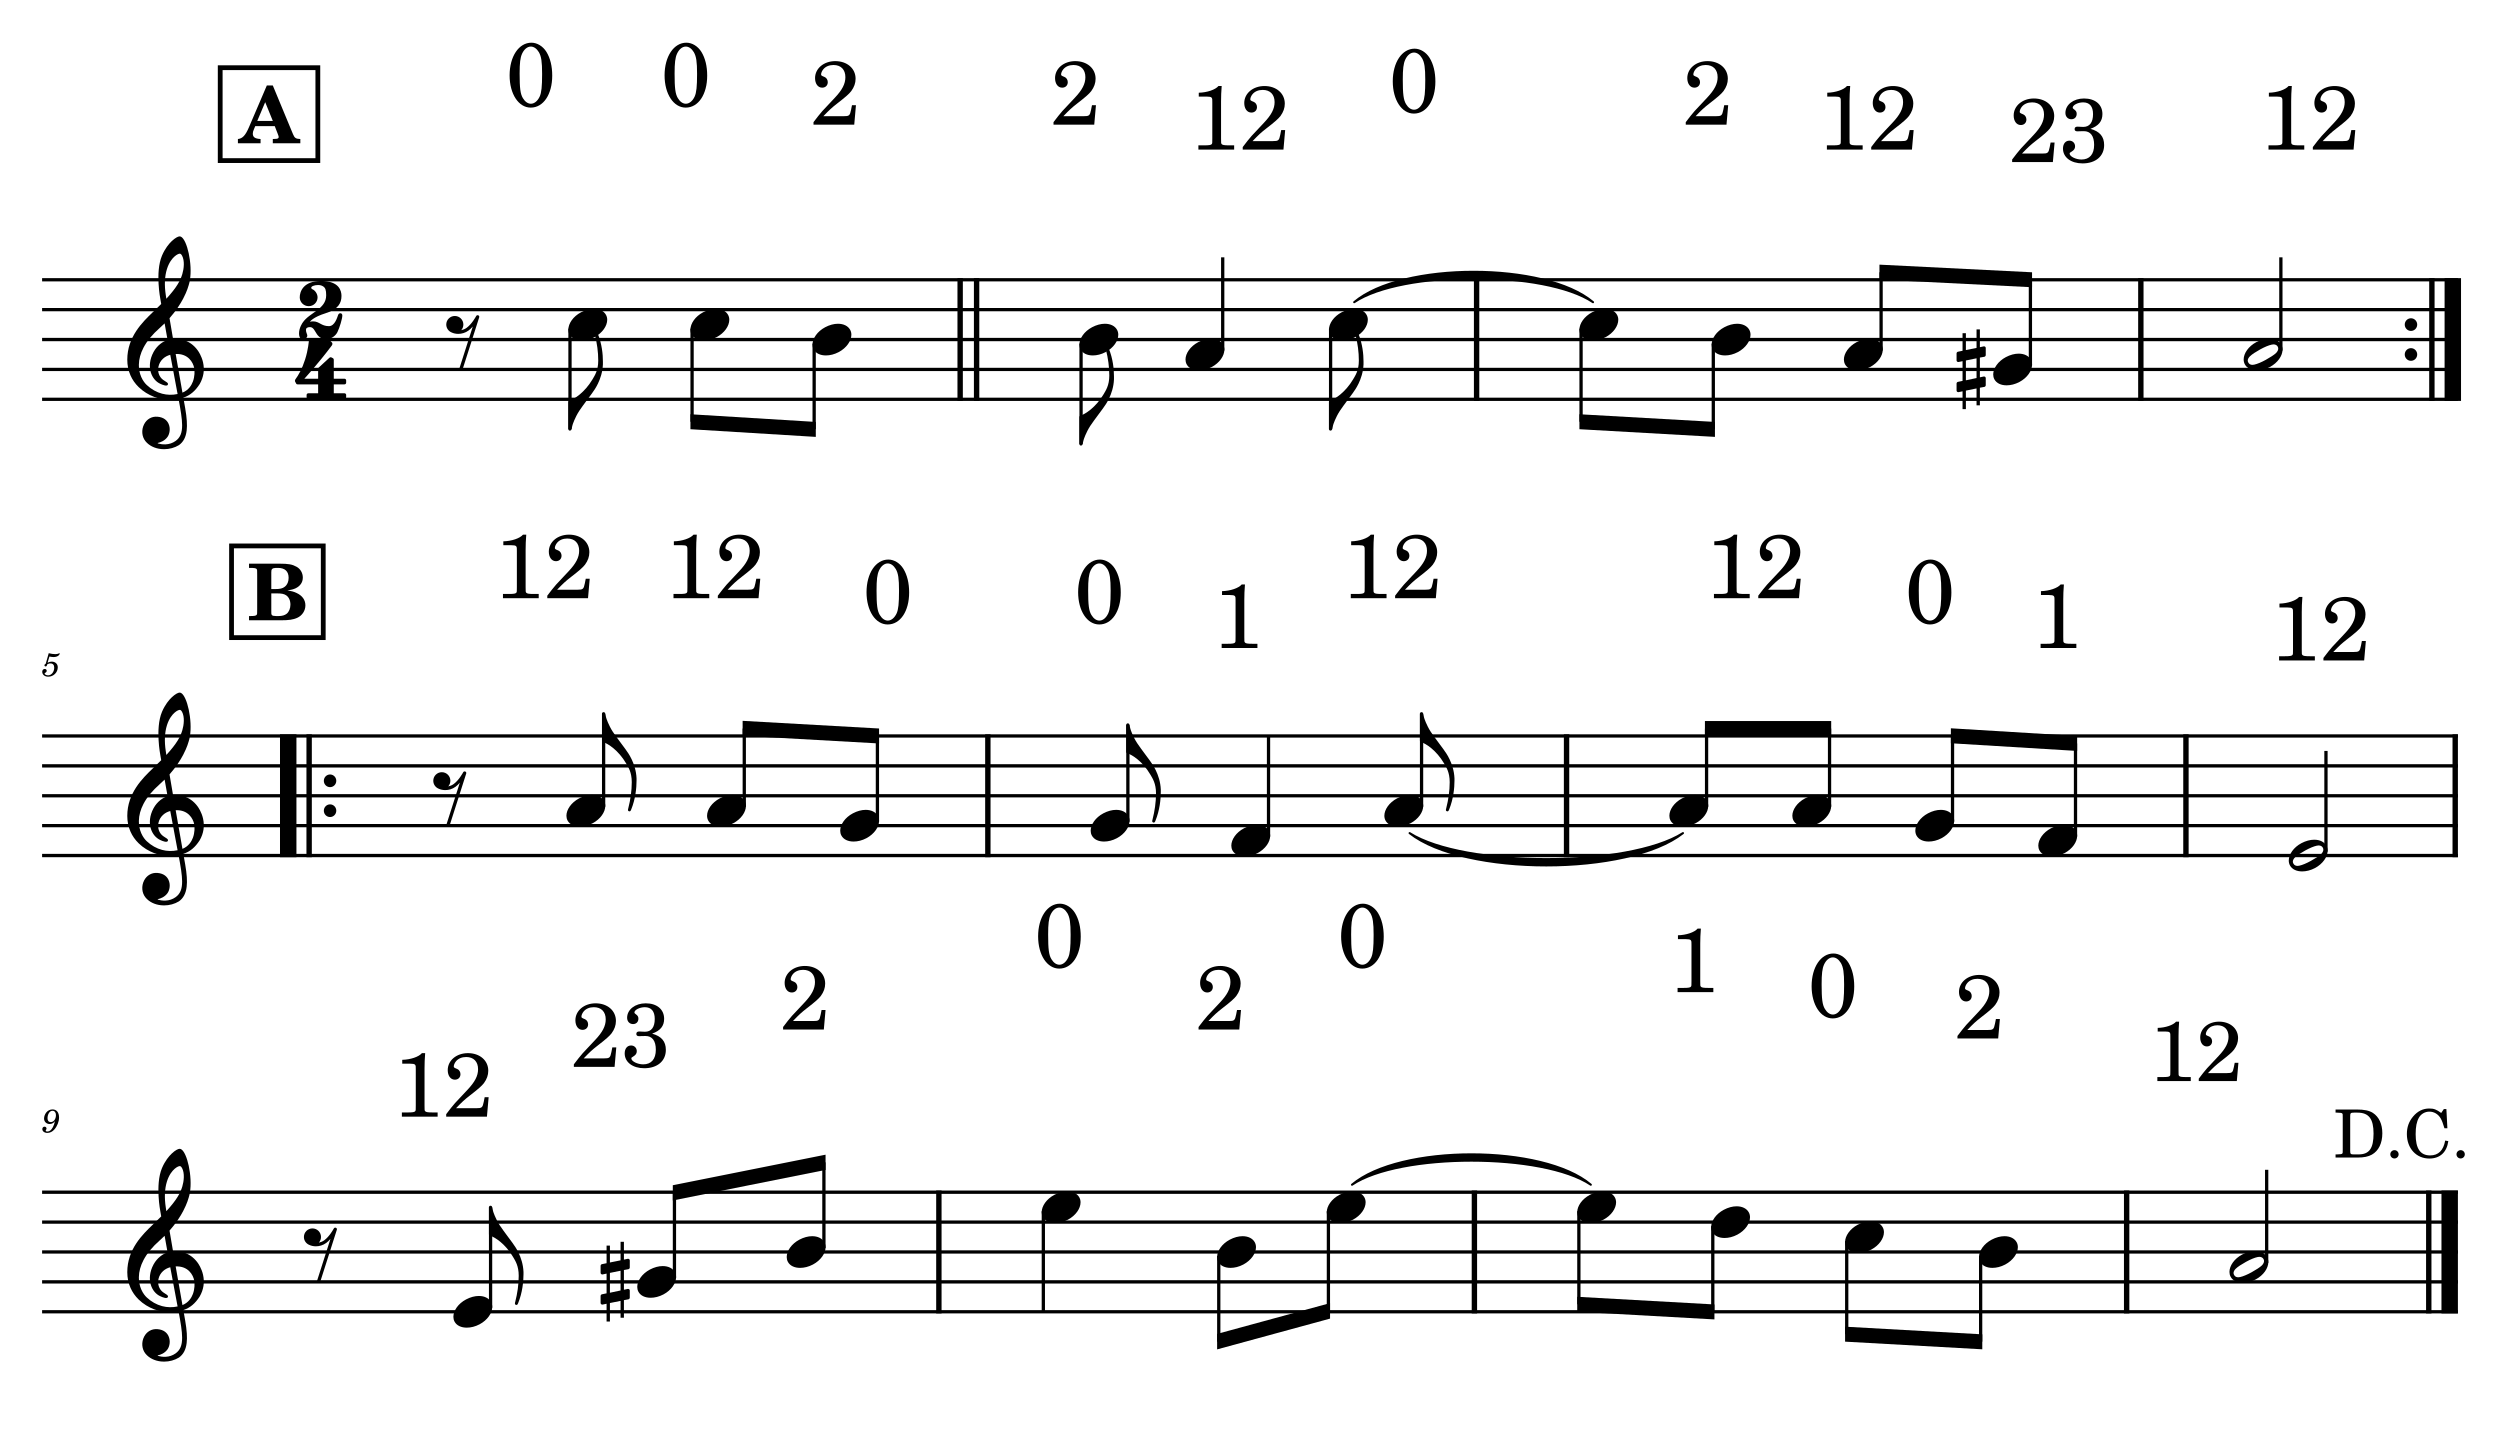 <?xml version="1.0" encoding="UTF-8" standalone="no"?>
<svg width="4208.47px" height="2409.45px" viewBox="0 0 4208.47 2409.45"
 xmlns="http://www.w3.org/2000/svg" xmlns:xlink="http://www.w3.org/1999/xlink" version="1.2" baseProfile="tiny">
<title>PETE</title>
<desc>Generated by MuseScore 3.6.2</desc>
<polyline class="StaffLines" fill="none" stroke="#000000" stroke-width="5.53" stroke-linejoin="bevel" points="70.866,470.948 4137.61,470.948"/>
<polyline class="StaffLines" fill="none" stroke="#000000" stroke-width="5.53" stroke-linejoin="bevel" points="70.866,521.263 4137.61,521.263"/>
<polyline class="StaffLines" fill="none" stroke="#000000" stroke-width="5.53" stroke-linejoin="bevel" points="70.866,571.578 4137.61,571.578"/>
<polyline class="StaffLines" fill="none" stroke="#000000" stroke-width="5.53" stroke-linejoin="bevel" points="70.866,621.893 4137.61,621.893"/>
<polyline class="StaffLines" fill="none" stroke="#000000" stroke-width="5.53" stroke-linejoin="bevel" points="70.866,672.208 4137.61,672.208"/>
<polyline class="StaffLines" fill="none" stroke="#000000" stroke-width="5.53" stroke-linejoin="bevel" points="70.866,1238.94 4137.61,1238.94"/>
<polyline class="StaffLines" fill="none" stroke="#000000" stroke-width="5.53" stroke-linejoin="bevel" points="70.866,1289.25 4137.61,1289.25"/>
<polyline class="StaffLines" fill="none" stroke="#000000" stroke-width="5.53" stroke-linejoin="bevel" points="70.866,1339.57 4137.61,1339.57"/>
<polyline class="StaffLines" fill="none" stroke="#000000" stroke-width="5.53" stroke-linejoin="bevel" points="70.866,1389.88 4137.61,1389.88"/>
<polyline class="StaffLines" fill="none" stroke="#000000" stroke-width="5.53" stroke-linejoin="bevel" points="70.866,1440.2 4137.61,1440.2"/>
<polyline class="StaffLines" fill="none" stroke="#000000" stroke-width="5.53" stroke-linejoin="bevel" points="70.866,2006.93 4137.61,2006.93"/>
<polyline class="StaffLines" fill="none" stroke="#000000" stroke-width="5.53" stroke-linejoin="bevel" points="70.866,2057.24 4137.61,2057.24"/>
<polyline class="StaffLines" fill="none" stroke="#000000" stroke-width="5.53" stroke-linejoin="bevel" points="70.866,2107.56 4137.61,2107.56"/>
<polyline class="StaffLines" fill="none" stroke="#000000" stroke-width="5.53" stroke-linejoin="bevel" points="70.866,2157.87 4137.61,2157.87"/>
<polyline class="StaffLines" fill="none" stroke="#000000" stroke-width="5.53" stroke-linejoin="bevel" points="70.866,2208.19 4137.61,2208.19"/>
<path class="MeasureNumber" d="M77.022,1117.25 C75.319,1118.29 74.819,1118.95 74.819,1120.06 C74.819,1121.09 75.71,1121.87 76.803,1121.87 C78.241,1121.87 79.053,1120.82 79.225,1118.79 C80.928,1117.42 82.741,1116.81 84.944,1116.81 C89.007,1116.81 91.272,1119.34 91.272,1123.9 C91.272,1131.04 86.647,1136.87 80.991,1136.87 C77.741,1136.87 75.1,1135.34 75.1,1133.53 C75.1,1133.2 75.163,1133.09 75.428,1132.92 C76.866,1132.26 76.866,1132.26 77.241,1131.98 C78.132,1131.32 78.616,1130.34 78.616,1129.18 C78.616,1127.42 77.241,1126.1 75.319,1126.1 C72.897,1126.1 71.085,1128.14 71.085,1130.78 C71.085,1135.62 75.272,1139.14 81.147,1139.14 C90.053,1139.14 97.257,1132.04 97.257,1123.25 C97.257,1117.68 93.022,1113.78 87.038,1113.78 C84.663,1113.78 82.741,1114.28 80.1,1115.59 L83.178,1105.2 C86.1,1105.81 88.413,1106.09 90.382,1106.09 C94.022,1106.09 97.257,1104.93 99.085,1103 C100.007,1101.9 100.569,1100.96 100.569,1100.25 C100.569,1099.92 100.397,1099.59 100.178,1099.59 C100.007,1099.59 99.897,1099.65 99.569,1099.81 C97.757,1100.7 95.444,1101.18 93.303,1101.18 C90.007,1101.18 86.1,1100.64 82.022,1099.59 L77.022,1117.25 "/>
<path class="MeasureNumber" d="M92.475,1887.49 C91.538,1891.83 90.553,1894.47 88.96,1897.55 C86.257,1902.56 83.397,1904.81 79.553,1904.81 C77.96,1904.81 76.913,1904.16 76.913,1903.16 C76.913,1902.78 77.022,1902.61 77.46,1901.95 C78.022,1901.24 78.288,1900.58 78.288,1899.81 C78.288,1898 76.866,1896.63 74.991,1896.63 C72.788,1896.63 71.257,1898.27 71.257,1900.69 C71.257,1904.42 74.772,1907.13 79.663,1907.13 C84.069,1907.13 88.132,1905.2 91.491,1901.34 C96.272,1896.02 99.413,1888.05 99.413,1881.28 C99.413,1872.7 95.288,1867.58 88.46,1867.58 C84.397,1867.58 80.6,1869.39 78.069,1872.53 C75.6,1875.56 74.163,1879.41 74.163,1882.99 C74.163,1888.2 78.178,1892.16 83.507,1892.16 C87.147,1892.16 89.944,1890.67 92.475,1887.49 M88.413,1869.89 C91.928,1869.89 94.178,1872.7 94.178,1877.09 C94.178,1883.92 90.444,1888.92 85.382,1888.92 C81.913,1888.92 79.991,1886.55 79.991,1882.44 C79.991,1879.19 80.772,1876.27 82.257,1873.8 C83.897,1871.16 85.882,1869.89 88.413,1869.89"/>
<path class="TieSegment" stroke="#000000" stroke-width="3.52" stroke-linecap="round" stroke-linejoin="round" fill-rule="evenodd" d="M2279.66,508.684 C2360.06,440.535 2601.26,440.535 2681.66,508.684 C2601.26,454.623 2360.06,454.623 2279.66,508.684"/>
<path class="TieSegment" stroke="#000000" stroke-width="3.52" stroke-linecap="round" stroke-linejoin="round" fill-rule="evenodd" d="M2372.92,1402.46 C2464.95,1460.83 2741.05,1460.83 2833.08,1402.46 C2741.05,1474.92 2464.95,1474.92 2372.92,1402.46"/>
<path class="TieSegment" stroke="#000000" stroke-width="3.52" stroke-linecap="round" stroke-linejoin="round" fill-rule="evenodd" d="M2275.96,1994.35 C2356.36,1926.2 2597.56,1926.2 2677.97,1994.35 C2597.56,1940.29 2356.36,1940.29 2275.96,1994.35"/>
<polyline class="BarLine" stroke="#000000" stroke-width="9.06" stroke-linejoin="bevel" points="1616.31,468.181 1616.31,674.975"/>
<polyline class="BarLine" stroke="#000000" stroke-width="9.06" stroke-linejoin="bevel" points="1643.99,468.181 1643.99,674.975"/>
<polyline class="BarLine" stroke="#000000" stroke-width="9.06" stroke-linejoin="bevel" points="2485.69,468.181 2485.69,674.975"/>
<polyline class="BarLine" stroke="#000000" stroke-width="9.06" stroke-linejoin="bevel" points="3603.88,468.181 3603.88,674.975"/>
<path class="BarLine" transform="matrix(2.013,0,0,2.013,4048.13,546.42)" d="M10.406,0 C10.406,-2.906 8.094,-5.297 5.203,-5.297 C2.297,-5.297 0,-2.906 0,0 C0,2.906 2.297,5.297 5.203,5.297 C8.094,5.297 10.406,2.906 10.406,0"/>
<path class="BarLine" transform="matrix(2.013,0,0,2.013,4048.13,596.735)" d="M10.406,0 C10.406,-2.906 8.094,-5.297 5.203,-5.297 C2.297,-5.297 0,-2.906 0,0 C0,2.906 2.297,5.297 5.203,5.297 C8.094,5.297 10.406,2.906 10.406,0"/>
<polyline class="BarLine" stroke="#000000" stroke-width="9.06" stroke-linejoin="bevel" points="4093.81,468.181 4093.81,674.975"/>
<polyline class="BarLine" stroke="#000000" stroke-width="27.67" stroke-linejoin="bevel" points="4129.03,468.181 4129.03,674.975"/>
<polyline class="BarLine" stroke="#000000" stroke-width="27.67" stroke-linejoin="bevel" points="485.178,1236.17 485.178,1442.97"/>
<polyline class="BarLine" stroke="#000000" stroke-width="9.06" stroke-linejoin="bevel" points="520.399,1236.17 520.399,1442.97"/>
<path class="BarLine" transform="matrix(2.013,0,0,2.013,545.147,1314.41)" d="M10.406,0 C10.406,-2.906 8.094,-5.297 5.203,-5.297 C2.297,-5.297 0,-2.906 0,0 C0,2.906 2.297,5.297 5.203,5.297 C8.094,5.297 10.406,2.906 10.406,0"/>
<path class="BarLine" transform="matrix(2.013,0,0,2.013,545.147,1364.73)" d="M10.406,0 C10.406,-2.906 8.094,-5.297 5.203,-5.297 C2.297,-5.297 0,-2.906 0,0 C0,2.906 2.297,5.297 5.203,5.297 C8.094,5.297 10.406,2.906 10.406,0"/>
<polyline class="BarLine" stroke="#000000" stroke-width="9.06" stroke-linejoin="bevel" points="1662.94,1236.17 1662.94,1442.97"/>
<polyline class="BarLine" stroke="#000000" stroke-width="9.06" stroke-linejoin="bevel" points="2637.11,1236.17 2637.11,1442.97"/>
<polyline class="BarLine" stroke="#000000" stroke-width="9.06" stroke-linejoin="bevel" points="3679.79,1236.17 3679.79,1442.97"/>
<polyline class="BarLine" stroke="#000000" stroke-width="9.06" stroke-linejoin="bevel" points="4133.08,1236.17 4133.08,1442.97"/>
<polyline class="BarLine" stroke="#000000" stroke-width="9.06" stroke-linejoin="bevel" points="1580.49,2004.16 1580.49,2210.96"/>
<polyline class="BarLine" stroke="#000000" stroke-width="9.06" stroke-linejoin="bevel" points="2481.99,2004.16 2481.99,2210.96"/>
<polyline class="BarLine" stroke="#000000" stroke-width="9.06" stroke-linejoin="bevel" points="3579.97,2004.16 3579.97,2210.96"/>
<polyline class="BarLine" stroke="#000000" stroke-width="9.06" stroke-linejoin="bevel" points="4088.55,2004.16 4088.55,2210.96"/>
<polyline class="BarLine" stroke="#000000" stroke-width="27.67" stroke-linejoin="bevel" points="4123.77,2004.16 4123.77,2210.96"/>
<path class="Accidental" transform="matrix(2.013,0,0,2.013,3293.66,621.893)" d="M23.297,-10.594 C23.906,-10.703 24.406,-11.406 24.406,-12 L24.406,-17.906 C24.406,-18.703 23.797,-19.297 23,-19.297 L22.797,-19.297 L19.5,-18.594 L19.5,-33.5 L16.703,-33.5 L16.703,-18 L7.797,-16.203 L7.797,-30.297 L5,-30.297 L5,-15.594 L1.094,-14.797 C0.5,-14.703 0,-14 0,-13.406 L0,-13.203 L0,-7.406 L0,-7.594 C0,-6.797 0.594,-6.203 1.406,-6.203 L1.703,-6.203 L5,-6.906 L5,9.594 L1.094,10.406 C0.5,10.5 0,11.203 0,11.797 L0,17.594 C0,18.406 0.594,19 1.406,19 L1.703,19 L5,18.297 L5,33.203 L7.797,33.203 L7.797,17.703 L16.703,15.906 L16.703,30 L19.5,30 L19.5,15.297 L23.297,14.594 C23.906,14.5 24.406,13.797 24.406,13.203 L24.406,7.297 C24.406,6.5 23.797,5.906 23,5.906 L22.797,5.906 L19.5,6.594 L19.5,-9.906 L23.297,-10.594 M7.797,9.094 L7.797,-7.5 L16.703,-9.297 L16.703,7.203 L7.797,9.094 "/>
<path class="Accidental" transform="matrix(2.013,0,0,2.013,1011.04,2157.87)" d="M23.297,-10.594 C23.906,-10.703 24.406,-11.406 24.406,-12 L24.406,-17.906 C24.406,-18.703 23.797,-19.297 23,-19.297 L22.797,-19.297 L19.5,-18.594 L19.5,-33.5 L16.703,-33.5 L16.703,-18 L7.797,-16.203 L7.797,-30.297 L5,-30.297 L5,-15.594 L1.094,-14.797 C0.5,-14.703 0,-14 0,-13.406 L0,-13.203 L0,-7.406 L0,-7.594 C0,-6.797 0.594,-6.203 1.406,-6.203 L1.703,-6.203 L5,-6.906 L5,9.594 L1.094,10.406 C0.5,10.5 0,11.203 0,11.797 L0,17.594 C0,18.406 0.594,19 1.406,19 L1.703,19 L5,18.297 L5,33.203 L7.797,33.203 L7.797,17.703 L16.703,15.906 L16.703,30 L19.5,30 L19.5,15.297 L23.297,14.594 C23.906,14.5 24.406,13.797 24.406,13.203 L24.406,7.297 C24.406,6.5 23.797,5.906 23,5.906 L22.797,5.906 L19.5,6.594 L19.5,-9.906 L23.297,-10.594 M7.797,9.094 L7.797,-7.5 L16.703,-9.297 L16.703,7.203 L7.797,9.094 "/>
<polyline class="Stem" stroke="#000000" stroke-width="5.53" stroke-linejoin="bevel" points="959.515,553.183 959.515,722.523"/>
<polyline class="Stem" stroke="#000000" stroke-width="5.53" stroke-linejoin="bevel" points="1165.03,553.183 1165.03,709.944"/>
<polyline class="Stem" stroke="#000000" stroke-width="5.53" stroke-linejoin="bevel" points="1370.54,578.34 1370.54,722.523"/>
<polyline class="Stem" stroke="#000000" stroke-width="5.53" stroke-linejoin="bevel" points="1819.84,578.34 1819.84,747.68"/>
<polyline class="Stem" stroke="#000000" stroke-width="5.53" stroke-linejoin="bevel" points="2058.3,590.295 2058.3,433.212"/>
<polyline class="Stem" stroke="#000000" stroke-width="5.53" stroke-linejoin="bevel" points="2239.92,553.183 2239.92,722.523"/>
<polyline class="Stem" stroke="#000000" stroke-width="5.53" stroke-linejoin="bevel" points="2661.54,553.183 2661.54,709.944"/>
<polyline class="Stem" stroke="#000000" stroke-width="5.53" stroke-linejoin="bevel" points="2884.15,578.34 2884.15,722.523"/>
<polyline class="Stem" stroke="#000000" stroke-width="5.53" stroke-linejoin="bevel" points="3166.61,590.295 3166.61,458.369"/>
<polyline class="Stem" stroke="#000000" stroke-width="5.53" stroke-linejoin="bevel" points="3417.97,615.452 3417.97,470.948"/>
<polyline class="Stem" stroke="#000000" stroke-width="5.53" stroke-linejoin="bevel" points="3839.59,590.295 3839.59,433.212"/>
<polyline class="Stem" stroke="#000000" stroke-width="5.53" stroke-linejoin="bevel" points="1016.13,1358.28 1016.13,1201.2"/>
<polyline class="Stem" stroke="#000000" stroke-width="5.53" stroke-linejoin="bevel" points="1252.9,1358.28 1252.9,1226.36"/>
<polyline class="Stem" stroke="#000000" stroke-width="5.53" stroke-linejoin="bevel" points="1477.03,1383.44 1477.03,1238.94"/>
<polyline class="Stem" stroke="#000000" stroke-width="5.53" stroke-linejoin="bevel" points="1898.65,1383.44 1898.65,1220.07"/>
<polyline class="Stem" stroke="#000000" stroke-width="5.53" stroke-linejoin="bevel" points="2135.42,1408.6 2135.42,1238.94"/>
<polyline class="Stem" stroke="#000000" stroke-width="5.53" stroke-linejoin="bevel" points="2393.04,1358.28 2393.04,1201.2"/>
<polyline class="Stem" stroke="#000000" stroke-width="5.53" stroke-linejoin="bevel" points="2872.82,1358.28 2872.82,1226.36"/>
<polyline class="Stem" stroke="#000000" stroke-width="5.53" stroke-linejoin="bevel" points="3079.84,1358.28 3079.84,1226.36"/>
<polyline class="Stem" stroke="#000000" stroke-width="5.53" stroke-linejoin="bevel" points="3286.86,1383.44 3286.86,1238.94"/>
<polyline class="Stem" stroke="#000000" stroke-width="5.53" stroke-linejoin="bevel" points="3493.88,1408.6 3493.88,1251.52"/>
<polyline class="Stem" stroke="#000000" stroke-width="5.53" stroke-linejoin="bevel" points="3915.5,1433.76 3915.5,1264.1"/>
<polyline class="Stem" stroke="#000000" stroke-width="5.53" stroke-linejoin="bevel" points="825.836,2201.75 825.836,2032.09"/>
<polyline class="Stem" stroke="#000000" stroke-width="5.53" stroke-linejoin="bevel" points="1135.35,2151.43 1135.35,2006.93"/>
<polyline class="Stem" stroke="#000000" stroke-width="5.53" stroke-linejoin="bevel" points="1386.97,2101.12 1386.97,1956.61"/>
<polyline class="Stem" stroke="#000000" stroke-width="5.53" stroke-linejoin="bevel" points="1756.34,2038.85 1756.34,2208.19"/>
<polyline class="Stem" stroke="#000000" stroke-width="5.53" stroke-linejoin="bevel" points="2051.65,2114.32 2051.65,2258.5"/>
<polyline class="Stem" stroke="#000000" stroke-width="5.53" stroke-linejoin="bevel" points="2236.22,2038.85 2236.22,2208.19"/>
<polyline class="Stem" stroke="#000000" stroke-width="5.53" stroke-linejoin="bevel" points="2657.85,2038.85 2657.85,2195.61"/>
<polyline class="Stem" stroke="#000000" stroke-width="5.53" stroke-linejoin="bevel" points="2883.29,2064.01 2883.29,2208.19"/>
<polyline class="Stem" stroke="#000000" stroke-width="5.53" stroke-linejoin="bevel" points="3108.74,2089.16 3108.74,2245.92"/>
<polyline class="Stem" stroke="#000000" stroke-width="5.53" stroke-linejoin="bevel" points="3334.19,2114.32 3334.19,2258.5"/>
<polyline class="Stem" stroke="#000000" stroke-width="5.53" stroke-linejoin="bevel" points="3815.68,2126.28 3815.68,1969.19"/>
<path class="Note" transform="matrix(2.013,0,0,2.013,956.748,546.42)" d="M31.5,-8.094 C29.703,-11.406 25.906,-13.203 21.297,-13.203 C17.906,-13.203 14.203,-12.203 10.594,-10.297 C4,-6.797 0,-0.906 0,4.203 C0,5.594 0.297,7 1,8.297 C2.797,11.594 6.594,13.297 11.203,13.297 C14.594,13.297 18.297,12.406 21.906,10.5 C28.5,7 32.5,1.094 32.5,-4 C32.5,-5.406 32.203,-6.797 31.5,-8.094"/>
<path class="Note" transform="matrix(2.013,0,0,2.013,1162.26,546.42)" d="M31.5,-8.094 C29.703,-11.406 25.906,-13.203 21.297,-13.203 C17.906,-13.203 14.203,-12.203 10.594,-10.297 C4,-6.797 0,-0.906 0,4.203 C0,5.594 0.297,7 1,8.297 C2.797,11.594 6.594,13.297 11.203,13.297 C14.594,13.297 18.297,12.406 21.906,10.5 C28.5,7 32.5,1.094 32.5,-4 C32.5,-5.406 32.203,-6.797 31.5,-8.094"/>
<path class="Note" transform="matrix(2.013,0,0,2.013,1367.77,571.578)" d="M31.5,-8.094 C29.703,-11.406 25.906,-13.203 21.297,-13.203 C17.906,-13.203 14.203,-12.203 10.594,-10.297 C4,-6.797 0,-0.906 0,4.203 C0,5.594 0.297,7 1,8.297 C2.797,11.594 6.594,13.297 11.203,13.297 C14.594,13.297 18.297,12.406 21.906,10.5 C28.5,7 32.5,1.094 32.5,-4 C32.5,-5.406 32.203,-6.797 31.5,-8.094"/>
<path class="Note" transform="matrix(2.013,0,0,2.013,1817.07,571.578)" d="M31.5,-8.094 C29.703,-11.406 25.906,-13.203 21.297,-13.203 C17.906,-13.203 14.203,-12.203 10.594,-10.297 C4,-6.797 0,-0.906 0,4.203 C0,5.594 0.297,7 1,8.297 C2.797,11.594 6.594,13.297 11.203,13.297 C14.594,13.297 18.297,12.406 21.906,10.5 C28.5,7 32.5,1.094 32.5,-4 C32.5,-5.406 32.203,-6.797 31.5,-8.094"/>
<path class="Note" transform="matrix(2.013,0,0,2.013,1995.67,596.735)" d="M31.5,-8.094 C29.703,-11.406 25.906,-13.203 21.297,-13.203 C17.906,-13.203 14.203,-12.203 10.594,-10.297 C4,-6.797 0,-0.906 0,4.203 C0,5.594 0.297,7 1,8.297 C2.797,11.594 6.594,13.297 11.203,13.297 C14.594,13.297 18.297,12.406 21.906,10.5 C28.5,7 32.5,1.094 32.5,-4 C32.5,-5.406 32.203,-6.797 31.5,-8.094"/>
<path class="Note" transform="matrix(2.013,0,0,2.013,2237.15,546.42)" d="M31.5,-8.094 C29.703,-11.406 25.906,-13.203 21.297,-13.203 C17.906,-13.203 14.203,-12.203 10.594,-10.297 C4,-6.797 0,-0.906 0,4.203 C0,5.594 0.297,7 1,8.297 C2.797,11.594 6.594,13.297 11.203,13.297 C14.594,13.297 18.297,12.406 21.906,10.5 C28.5,7 32.5,1.094 32.5,-4 C32.5,-5.406 32.203,-6.797 31.5,-8.094"/>
<path class="Note" transform="matrix(2.013,0,0,2.013,2658.77,546.42)" d="M31.5,-8.094 C29.703,-11.406 25.906,-13.203 21.297,-13.203 C17.906,-13.203 14.203,-12.203 10.594,-10.297 C4,-6.797 0,-0.906 0,4.203 C0,5.594 0.297,7 1,8.297 C2.797,11.594 6.594,13.297 11.203,13.297 C14.594,13.297 18.297,12.406 21.906,10.5 C28.5,7 32.5,1.094 32.5,-4 C32.5,-5.406 32.203,-6.797 31.5,-8.094"/>
<path class="Note" transform="matrix(2.013,0,0,2.013,2881.38,571.578)" d="M31.5,-8.094 C29.703,-11.406 25.906,-13.203 21.297,-13.203 C17.906,-13.203 14.203,-12.203 10.594,-10.297 C4,-6.797 0,-0.906 0,4.203 C0,5.594 0.297,7 1,8.297 C2.797,11.594 6.594,13.297 11.203,13.297 C14.594,13.297 18.297,12.406 21.906,10.5 C28.5,7 32.5,1.094 32.5,-4 C32.5,-5.406 32.203,-6.797 31.5,-8.094"/>
<path class="Note" transform="matrix(2.013,0,0,2.013,3103.99,596.735)" d="M31.5,-8.094 C29.703,-11.406 25.906,-13.203 21.297,-13.203 C17.906,-13.203 14.203,-12.203 10.594,-10.297 C4,-6.797 0,-0.906 0,4.203 C0,5.594 0.297,7 1,8.297 C2.797,11.594 6.594,13.297 11.203,13.297 C14.594,13.297 18.297,12.406 21.906,10.5 C28.5,7 32.5,1.094 32.5,-4 C32.5,-5.406 32.203,-6.797 31.5,-8.094"/>
<path class="Note" transform="matrix(2.013,0,0,2.013,3355.34,621.893)" d="M31.5,-8.094 C29.703,-11.406 25.906,-13.203 21.297,-13.203 C17.906,-13.203 14.203,-12.203 10.594,-10.297 C4,-6.797 0,-0.906 0,4.203 C0,5.594 0.297,7 1,8.297 C2.797,11.594 6.594,13.297 11.203,13.297 C14.594,13.297 18.297,12.406 21.906,10.5 C28.5,7 32.5,1.094 32.5,-4 C32.5,-5.406 32.203,-6.797 31.5,-8.094"/>
<path class="Note" transform="matrix(2.013,0,0,2.013,3776.96,596.735)" d="M31.5,-8.141 C29.703,-11.438 25.906,-13.234 21.297,-13.234 C17.906,-13.234 14.203,-12.234 10.594,-10.344 C4,-6.844 0,-0.938 0,4.156 C0,5.562 0.297,6.969 1,8.266 C2.797,11.578 6.594,13.281 11.203,13.281 C14.594,13.281 18.297,12.375 21.906,10.484 C28.5,6.969 32.5,1.062 32.5,-4.047 C32.5,-5.438 32.203,-6.844 31.5,-8.141 M27.203,-1.344 C25.5,0.359 22.094,2.453 18.5,4.469 C14.906,6.469 11.297,7.969 8.906,8.469 C8.406,8.578 7.906,8.672 7.406,8.672 C5.797,8.672 4.594,8.078 3.906,6.766 C3.594,6.266 3.406,5.672 3.406,5.062 C3.406,3.969 4.094,2.656 5.203,1.562 C6.906,-0.141 10.203,-2.234 13.797,-4.234 C17.406,-6.234 21,-7.734 23.406,-8.234 C23.906,-8.344 24.406,-8.438 24.906,-8.438 C26.5,-8.438 27.797,-7.844 28.5,-6.547 C28.797,-6.047 28.906,-5.438 28.906,-4.844 C28.906,-3.734 28.297,-2.547 27.203,-1.344"/>
<path class="Note" transform="matrix(2.013,0,0,2.013,953.507,1364.73)" d="M31.5,-8.094 C29.703,-11.406 25.906,-13.203 21.297,-13.203 C17.906,-13.203 14.203,-12.203 10.594,-10.297 C4,-6.797 0,-0.906 0,4.203 C0,5.594 0.297,7 1,8.297 C2.797,11.594 6.594,13.297 11.203,13.297 C14.594,13.297 18.297,12.406 21.906,10.5 C28.5,7 32.5,1.094 32.5,-4 C32.5,-5.406 32.203,-6.797 31.5,-8.094"/>
<path class="Note" transform="matrix(2.013,0,0,2.013,1190.27,1364.73)" d="M31.5,-8.094 C29.703,-11.406 25.906,-13.203 21.297,-13.203 C17.906,-13.203 14.203,-12.203 10.594,-10.297 C4,-6.797 0,-0.906 0,4.203 C0,5.594 0.297,7 1,8.297 C2.797,11.594 6.594,13.297 11.203,13.297 C14.594,13.297 18.297,12.406 21.906,10.5 C28.5,7 32.5,1.094 32.5,-4 C32.5,-5.406 32.203,-6.797 31.5,-8.094"/>
<path class="Note" transform="matrix(2.013,0,0,2.013,1414.4,1389.88)" d="M31.5,-8.094 C29.703,-11.406 25.906,-13.203 21.297,-13.203 C17.906,-13.203 14.203,-12.203 10.594,-10.297 C4,-6.797 0,-0.906 0,4.203 C0,5.594 0.297,7 1,8.297 C2.797,11.594 6.594,13.297 11.203,13.297 C14.594,13.297 18.297,12.406 21.906,10.5 C28.5,7 32.5,1.094 32.5,-4 C32.5,-5.406 32.203,-6.797 31.5,-8.094"/>
<path class="Note" transform="matrix(2.013,0,0,2.013,1836.03,1389.88)" d="M31.5,-8.094 C29.703,-11.406 25.906,-13.203 21.297,-13.203 C17.906,-13.203 14.203,-12.203 10.594,-10.297 C4,-6.797 0,-0.906 0,4.203 C0,5.594 0.297,7 1,8.297 C2.797,11.594 6.594,13.297 11.203,13.297 C14.594,13.297 18.297,12.406 21.906,10.5 C28.5,7 32.5,1.094 32.5,-4 C32.5,-5.406 32.203,-6.797 31.5,-8.094"/>
<path class="Note" transform="matrix(2.013,0,0,2.013,2072.79,1415.04)" d="M31.5,-8.094 C29.703,-11.406 25.906,-13.203 21.297,-13.203 C17.906,-13.203 14.203,-12.203 10.594,-10.297 C4,-6.797 0,-0.906 0,4.203 C0,5.594 0.297,7 1,8.297 C2.797,11.594 6.594,13.297 11.203,13.297 C14.594,13.297 18.297,12.406 21.906,10.5 C28.5,7 32.5,1.094 32.5,-4 C32.5,-5.406 32.203,-6.797 31.5,-8.094"/>
<path class="Note" transform="matrix(2.013,0,0,2.013,2330.41,1364.73)" d="M31.5,-8.094 C29.703,-11.406 25.906,-13.203 21.297,-13.203 C17.906,-13.203 14.203,-12.203 10.594,-10.297 C4,-6.797 0,-0.906 0,4.203 C0,5.594 0.297,7 1,8.297 C2.797,11.594 6.594,13.297 11.203,13.297 C14.594,13.297 18.297,12.406 21.906,10.5 C28.5,7 32.5,1.094 32.5,-4 C32.5,-5.406 32.203,-6.797 31.5,-8.094"/>
<path class="Note" transform="matrix(2.013,0,0,2.013,2810.2,1364.73)" d="M31.5,-8.094 C29.703,-11.406 25.906,-13.203 21.297,-13.203 C17.906,-13.203 14.203,-12.203 10.594,-10.297 C4,-6.797 0,-0.906 0,4.203 C0,5.594 0.297,7 1,8.297 C2.797,11.594 6.594,13.297 11.203,13.297 C14.594,13.297 18.297,12.406 21.906,10.5 C28.5,7 32.5,1.094 32.5,-4 C32.5,-5.406 32.203,-6.797 31.5,-8.094"/>
<path class="Note" transform="matrix(2.013,0,0,2.013,3017.21,1364.73)" d="M31.5,-8.094 C29.703,-11.406 25.906,-13.203 21.297,-13.203 C17.906,-13.203 14.203,-12.203 10.594,-10.297 C4,-6.797 0,-0.906 0,4.203 C0,5.594 0.297,7 1,8.297 C2.797,11.594 6.594,13.297 11.203,13.297 C14.594,13.297 18.297,12.406 21.906,10.5 C28.5,7 32.5,1.094 32.5,-4 C32.5,-5.406 32.203,-6.797 31.5,-8.094"/>
<path class="Note" transform="matrix(2.013,0,0,2.013,3224.23,1389.88)" d="M31.5,-8.094 C29.703,-11.406 25.906,-13.203 21.297,-13.203 C17.906,-13.203 14.203,-12.203 10.594,-10.297 C4,-6.797 0,-0.906 0,4.203 C0,5.594 0.297,7 1,8.297 C2.797,11.594 6.594,13.297 11.203,13.297 C14.594,13.297 18.297,12.406 21.906,10.5 C28.5,7 32.5,1.094 32.5,-4 C32.5,-5.406 32.203,-6.797 31.5,-8.094"/>
<path class="Note" transform="matrix(2.013,0,0,2.013,3431.25,1415.04)" d="M31.5,-8.094 C29.703,-11.406 25.906,-13.203 21.297,-13.203 C17.906,-13.203 14.203,-12.203 10.594,-10.297 C4,-6.797 0,-0.906 0,4.203 C0,5.594 0.297,7 1,8.297 C2.797,11.594 6.594,13.297 11.203,13.297 C14.594,13.297 18.297,12.406 21.906,10.5 C28.5,7 32.5,1.094 32.5,-4 C32.5,-5.406 32.203,-6.797 31.5,-8.094"/>
<path class="Note" transform="matrix(2.013,0,0,2.013,3852.87,1440.2)" d="M31.5,-8.141 C29.703,-11.438 25.906,-13.234 21.297,-13.234 C17.906,-13.234 14.203,-12.234 10.594,-10.344 C4,-6.844 0,-0.938 0,4.156 C0,5.562 0.297,6.969 1,8.266 C2.797,11.578 6.594,13.281 11.203,13.281 C14.594,13.281 18.297,12.375 21.906,10.484 C28.5,6.969 32.5,1.062 32.5,-4.047 C32.5,-5.438 32.203,-6.844 31.5,-8.141 M27.203,-1.344 C25.5,0.359 22.094,2.453 18.5,4.469 C14.906,6.469 11.297,7.969 8.906,8.469 C8.406,8.578 7.906,8.672 7.406,8.672 C5.797,8.672 4.594,8.078 3.906,6.766 C3.594,6.266 3.406,5.672 3.406,5.062 C3.406,3.969 4.094,2.656 5.203,1.562 C6.906,-0.141 10.203,-2.234 13.797,-4.234 C17.406,-6.234 21,-7.734 23.406,-8.234 C23.906,-8.344 24.406,-8.438 24.906,-8.438 C26.5,-8.438 27.797,-7.844 28.5,-6.547 C28.797,-6.047 28.906,-5.438 28.906,-4.844 C28.906,-3.734 28.297,-2.547 27.203,-1.344"/>
<path class="Note" transform="matrix(2.013,0,0,2.013,763.21,2208.19)" d="M31.5,-8.094 C29.703,-11.406 25.906,-13.203 21.297,-13.203 C17.906,-13.203 14.203,-12.203 10.594,-10.297 C4,-6.797 0,-0.906 0,4.203 C0,5.594 0.297,7 1,8.297 C2.797,11.594 6.594,13.297 11.203,13.297 C14.594,13.297 18.297,12.406 21.906,10.5 C28.5,7 32.5,1.094 32.5,-4 C32.5,-5.406 32.203,-6.797 31.5,-8.094"/>
<path class="Note" transform="matrix(2.013,0,0,2.013,1072.73,2157.87)" d="M31.5,-8.094 C29.703,-11.406 25.906,-13.203 21.297,-13.203 C17.906,-13.203 14.203,-12.203 10.594,-10.297 C4,-6.797 0,-0.906 0,4.203 C0,5.594 0.297,7 1,8.297 C2.797,11.594 6.594,13.297 11.203,13.297 C14.594,13.297 18.297,12.406 21.906,10.5 C28.5,7 32.5,1.094 32.5,-4 C32.5,-5.406 32.203,-6.797 31.5,-8.094"/>
<path class="Note" transform="matrix(2.013,0,0,2.013,1324.34,2107.56)" d="M31.5,-8.094 C29.703,-11.406 25.906,-13.203 21.297,-13.203 C17.906,-13.203 14.203,-12.203 10.594,-10.297 C4,-6.797 0,-0.906 0,4.203 C0,5.594 0.297,7 1,8.297 C2.797,11.594 6.594,13.297 11.203,13.297 C14.594,13.297 18.297,12.406 21.906,10.5 C28.5,7 32.5,1.094 32.5,-4 C32.5,-5.406 32.203,-6.797 31.5,-8.094"/>
<path class="Note" transform="matrix(2.013,0,0,2.013,1753.57,2032.09)" d="M31.5,-8.094 C29.703,-11.406 25.906,-13.203 21.297,-13.203 C17.906,-13.203 14.203,-12.203 10.594,-10.297 C4,-6.797 0,-0.906 0,4.203 C0,5.594 0.297,7 1,8.297 C2.797,11.594 6.594,13.297 11.203,13.297 C14.594,13.297 18.297,12.406 21.906,10.5 C28.5,7 32.5,1.094 32.5,-4 C32.5,-5.406 32.203,-6.797 31.5,-8.094"/>
<path class="Note" transform="matrix(2.013,0,0,2.013,2048.88,2107.56)" d="M31.5,-8.094 C29.703,-11.406 25.906,-13.203 21.297,-13.203 C17.906,-13.203 14.203,-12.203 10.594,-10.297 C4,-6.797 0,-0.906 0,4.203 C0,5.594 0.297,7 1,8.297 C2.797,11.594 6.594,13.297 11.203,13.297 C14.594,13.297 18.297,12.406 21.906,10.5 C28.5,7 32.5,1.094 32.5,-4 C32.5,-5.406 32.203,-6.797 31.5,-8.094"/>
<path class="Note" transform="matrix(2.013,0,0,2.013,2233.45,2032.09)" d="M31.5,-8.094 C29.703,-11.406 25.906,-13.203 21.297,-13.203 C17.906,-13.203 14.203,-12.203 10.594,-10.297 C4,-6.797 0,-0.906 0,4.203 C0,5.594 0.297,7 1,8.297 C2.797,11.594 6.594,13.297 11.203,13.297 C14.594,13.297 18.297,12.406 21.906,10.5 C28.5,7 32.5,1.094 32.5,-4 C32.5,-5.406 32.203,-6.797 31.5,-8.094"/>
<path class="Note" transform="matrix(2.013,0,0,2.013,2655.08,2032.09)" d="M31.5,-8.094 C29.703,-11.406 25.906,-13.203 21.297,-13.203 C17.906,-13.203 14.203,-12.203 10.594,-10.297 C4,-6.797 0,-0.906 0,4.203 C0,5.594 0.297,7 1,8.297 C2.797,11.594 6.594,13.297 11.203,13.297 C14.594,13.297 18.297,12.406 21.906,10.5 C28.5,7 32.5,1.094 32.5,-4 C32.5,-5.406 32.203,-6.797 31.5,-8.094"/>
<path class="Note" transform="matrix(2.013,0,0,2.013,2880.53,2057.24)" d="M31.5,-8.094 C29.703,-11.406 25.906,-13.203 21.297,-13.203 C17.906,-13.203 14.203,-12.203 10.594,-10.297 C4,-6.797 0,-0.906 0,4.203 C0,5.594 0.297,7 1,8.297 C2.797,11.594 6.594,13.297 11.203,13.297 C14.594,13.297 18.297,12.406 21.906,10.5 C28.5,7 32.5,1.094 32.5,-4 C32.5,-5.406 32.203,-6.797 31.5,-8.094"/>
<path class="Note" transform="matrix(2.013,0,0,2.013,3105.98,2082.4)" d="M31.5,-8.094 C29.703,-11.406 25.906,-13.203 21.297,-13.203 C17.906,-13.203 14.203,-12.203 10.594,-10.297 C4,-6.797 0,-0.906 0,4.203 C0,5.594 0.297,7 1,8.297 C2.797,11.594 6.594,13.297 11.203,13.297 C14.594,13.297 18.297,12.406 21.906,10.5 C28.5,7 32.5,1.094 32.5,-4 C32.5,-5.406 32.203,-6.797 31.5,-8.094"/>
<path class="Note" transform="matrix(2.013,0,0,2.013,3331.43,2107.56)" d="M31.5,-8.094 C29.703,-11.406 25.906,-13.203 21.297,-13.203 C17.906,-13.203 14.203,-12.203 10.594,-10.297 C4,-6.797 0,-0.906 0,4.203 C0,5.594 0.297,7 1,8.297 C2.797,11.594 6.594,13.297 11.203,13.297 C14.594,13.297 18.297,12.406 21.906,10.5 C28.5,7 32.5,1.094 32.5,-4 C32.5,-5.406 32.203,-6.797 31.5,-8.094"/>
<path class="Note" transform="matrix(2.013,0,0,2.013,3753.05,2132.72)" d="M31.5,-8.141 C29.703,-11.438 25.906,-13.234 21.297,-13.234 C17.906,-13.234 14.203,-12.234 10.594,-10.344 C4,-6.844 0,-0.938 0,4.156 C0,5.562 0.297,6.969 1,8.266 C2.797,11.578 6.594,13.281 11.203,13.281 C14.594,13.281 18.297,12.375 21.906,10.484 C28.5,6.969 32.5,1.062 32.5,-4.047 C32.5,-5.438 32.203,-6.844 31.5,-8.141 M27.203,-1.344 C25.5,0.359 22.094,2.453 18.5,4.469 C14.906,6.469 11.297,7.969 8.906,8.469 C8.406,8.578 7.906,8.672 7.406,8.672 C5.797,8.672 4.594,8.078 3.906,6.766 C3.594,6.266 3.406,5.672 3.406,5.062 C3.406,3.969 4.094,2.656 5.203,1.562 C6.906,-0.141 10.203,-2.234 13.797,-4.234 C17.406,-6.234 21,-7.734 23.406,-8.234 C23.906,-8.344 24.406,-8.438 24.906,-8.438 C26.5,-8.438 27.797,-7.844 28.5,-6.547 C28.797,-6.047 28.906,-5.438 28.906,-4.844 C28.906,-3.734 28.297,-2.547 27.203,-1.344"/>
<path class="Clef" transform="matrix(2.013,0,0,2.013,214.264,621.893)" d="M63.359,-5.922 C62.125,-11.344 59.484,-15.172 58.703,-16.203 C55.516,-20.484 51.5,-23.328 46.812,-24.688 C43.703,-25.562 40.703,-25.688 38.281,-25.5 C37.234,-31.516 36.234,-37.391 35.328,-42.844 C40.781,-49.016 44.406,-54.812 46.688,-59.109 C50.156,-65.688 51.297,-70.266 51.359,-70.469 C53.078,-75.688 53.438,-83.391 52.328,-91.594 C51.328,-99.141 49.234,-105.859 46.875,-109.109 C45.859,-110.531 44.797,-111.266 43.766,-111.266 C42.547,-111.266 40.031,-110.031 37.141,-107.25 C34.844,-105.063 31.578,-101.172 29.016,-95.156 C26.016,-88.094 25.797,-78.609 26.156,-71.891 C26.531,-64.609 27.641,-58.922 27.656,-58.875 C27.672,-58.781 27.938,-57.281 28.375,-54.719 C28.156,-54.484 27.906,-54.266 27.656,-54.016 C26.625,-53.016 25.438,-51.891 24.047,-50.5 C23.188,-49.641 22.234,-48.734 21.234,-47.766 C12.797,-39.625 0,-27.297 0,-8.141 C0,-3.438 0.906,0.984 2.688,5 C4.266,8.594 6.562,11.875 9.5,14.75 C17.234,22.312 27.828,25.516 34.875,25.359 C37.828,25.281 40.469,25.047 42.859,24.594 C44.688,34.203 45.828,41.234 45.859,46.578 C45.906,53.094 44.25,57.078 40.359,59.844 C37.922,61.578 35.109,62.531 32.016,62.672 C29.422,62.797 27.156,62.328 25.734,61.922 L25.719,61.922 C25.719,61.922 25.438,61.828 25.422,61.641 C25.406,61.453 25.766,61.406 25.766,61.406 L25.797,61.406 C27.719,60.969 31.281,59.734 33.641,56.438 C35.438,53.906 36.312,49.281 34.469,45.344 C33.359,42.953 30.859,40 25.234,39.547 C22.734,39.344 20.469,39.859 18.469,41.062 C16.656,42.141 15.156,43.781 14.109,45.781 C11.656,50.484 12.109,56.219 15.234,60.062 C18.203,63.688 22.812,66 28.25,66.578 C29.109,66.672 29.953,66.703 30.797,66.703 C35.234,66.703 39.625,65.5 43.203,63.297 C46.859,60.719 48.984,56.734 49.656,51.109 C50.219,46.469 49.828,40.547 48.438,32.469 C48.078,30.375 47.531,27.344 46.875,23.594 C52.625,21.672 56.781,18.094 60.547,12.234 C63.844,6.5 64.781,0.391 63.359,-5.922 M29.141,20.297 C24.5,19.078 20.062,16.578 16.312,13.062 C15,11.844 13.125,9.672 11.656,6.281 C10.297,3.109 9.625,-0.328 9.688,-3.906 C9.75,-8.609 11.062,-13.438 13.562,-18.219 C16.484,-23.797 21.047,-29.328 27.109,-34.656 C28.562,-35.938 29.938,-37.219 31.219,-38.5 C31.984,-34.234 32.812,-29.547 33.688,-24.672 C29.844,-23.406 25.094,-20.25 21.984,-14.594 C18.438,-8.031 18.578,-2.5 19.312,0.984 C20.25,5.438 22.781,9.203 26.234,11.297 C27.172,11.859 31.297,13.984 33.141,13.406 C33.516,13.297 33.781,13.062 33.922,12.734 C34.438,11.562 33.406,10.922 31.859,9.969 C31.25,9.594 30.578,9.172 29.859,8.641 C26.531,6.156 25.078,1.703 26.156,-2.688 C26.734,-5.078 28.016,-7.25 29.859,-8.953 C31.516,-10.5 33.562,-11.594 35.938,-12.234 C37.984,-0.984 40.047,10.172 41.688,18.531 C41.812,19.219 41.953,19.891 42.078,20.562 C37.703,21.5 33.359,21.406 29.141,20.297 M40.469,-12.906 C50.812,-13.375 55.078,-5.938 55.969,-1.109 C56.438,1.438 56.438,5.875 54.891,10.094 C53.719,13.266 51.266,17.344 46.125,19.406 C46.062,18.984 45.984,18.547 45.906,18.125 C44.359,9.344 42.422,-1.656 40.469,-12.906 M33.141,-83.859 C34.922,-89.594 37.656,-92.844 39.656,-94.578 C41.406,-96.094 43.047,-96.812 43.969,-96.812 C44.109,-96.812 44.234,-96.781 44.328,-96.75 C44.797,-96.609 45.328,-96.047 45.797,-95.172 C48.109,-90.891 47.359,-84.172 46.016,-79.734 C44.391,-74.328 41.469,-68.719 32.672,-59.109 C32.5,-60.219 32.344,-61.266 32.188,-62.25 C30.938,-70.531 31.266,-77.812 33.141,-83.859"/>
<path class="Clef" transform="matrix(2.013,0,0,2.013,214.264,1389.88)" d="M63.359,-5.922 C62.125,-11.344 59.484,-15.172 58.703,-16.203 C55.516,-20.484 51.5,-23.328 46.812,-24.688 C43.703,-25.562 40.703,-25.688 38.281,-25.5 C37.234,-31.516 36.234,-37.391 35.328,-42.844 C40.781,-49.016 44.406,-54.812 46.688,-59.109 C50.156,-65.688 51.297,-70.266 51.359,-70.469 C53.078,-75.688 53.438,-83.391 52.328,-91.594 C51.328,-99.141 49.234,-105.859 46.875,-109.109 C45.859,-110.531 44.797,-111.266 43.766,-111.266 C42.547,-111.266 40.031,-110.031 37.141,-107.25 C34.844,-105.063 31.578,-101.172 29.016,-95.156 C26.016,-88.094 25.797,-78.609 26.156,-71.891 C26.531,-64.609 27.641,-58.922 27.656,-58.875 C27.672,-58.781 27.938,-57.281 28.375,-54.719 C28.156,-54.484 27.906,-54.266 27.656,-54.016 C26.625,-53.016 25.438,-51.891 24.047,-50.5 C23.188,-49.641 22.234,-48.734 21.234,-47.766 C12.797,-39.625 0,-27.297 0,-8.141 C0,-3.438 0.906,0.984 2.688,5 C4.266,8.594 6.562,11.875 9.5,14.75 C17.234,22.312 27.828,25.516 34.875,25.359 C37.828,25.281 40.469,25.047 42.859,24.594 C44.688,34.203 45.828,41.234 45.859,46.578 C45.906,53.094 44.25,57.078 40.359,59.844 C37.922,61.578 35.109,62.531 32.016,62.672 C29.422,62.797 27.156,62.328 25.734,61.922 L25.719,61.922 C25.719,61.922 25.438,61.828 25.422,61.641 C25.406,61.453 25.766,61.406 25.766,61.406 L25.797,61.406 C27.719,60.969 31.281,59.734 33.641,56.438 C35.438,53.906 36.312,49.281 34.469,45.344 C33.359,42.953 30.859,40 25.234,39.547 C22.734,39.344 20.469,39.859 18.469,41.062 C16.656,42.141 15.156,43.781 14.109,45.781 C11.656,50.484 12.109,56.219 15.234,60.062 C18.203,63.688 22.812,66 28.25,66.578 C29.109,66.672 29.953,66.703 30.797,66.703 C35.234,66.703 39.625,65.5 43.203,63.297 C46.859,60.719 48.984,56.734 49.656,51.109 C50.219,46.469 49.828,40.547 48.438,32.469 C48.078,30.375 47.531,27.344 46.875,23.594 C52.625,21.672 56.781,18.094 60.547,12.234 C63.844,6.5 64.781,0.391 63.359,-5.922 M29.141,20.297 C24.5,19.078 20.062,16.578 16.312,13.062 C15,11.844 13.125,9.672 11.656,6.281 C10.297,3.109 9.625,-0.328 9.688,-3.906 C9.75,-8.609 11.062,-13.438 13.562,-18.219 C16.484,-23.797 21.047,-29.328 27.109,-34.656 C28.562,-35.938 29.938,-37.219 31.219,-38.5 C31.984,-34.234 32.812,-29.547 33.688,-24.672 C29.844,-23.406 25.094,-20.25 21.984,-14.594 C18.438,-8.031 18.578,-2.5 19.312,0.984 C20.25,5.438 22.781,9.203 26.234,11.297 C27.172,11.859 31.297,13.984 33.141,13.406 C33.516,13.297 33.781,13.062 33.922,12.734 C34.438,11.562 33.406,10.922 31.859,9.969 C31.25,9.594 30.578,9.172 29.859,8.641 C26.531,6.156 25.078,1.703 26.156,-2.688 C26.734,-5.078 28.016,-7.25 29.859,-8.953 C31.516,-10.5 33.562,-11.594 35.938,-12.234 C37.984,-0.984 40.047,10.172 41.688,18.531 C41.812,19.219 41.953,19.891 42.078,20.562 C37.703,21.5 33.359,21.406 29.141,20.297 M40.469,-12.906 C50.812,-13.375 55.078,-5.938 55.969,-1.109 C56.438,1.438 56.438,5.875 54.891,10.094 C53.719,13.266 51.266,17.344 46.125,19.406 C46.062,18.984 45.984,18.547 45.906,18.125 C44.359,9.344 42.422,-1.656 40.469,-12.906 M33.141,-83.859 C34.922,-89.594 37.656,-92.844 39.656,-94.578 C41.406,-96.094 43.047,-96.812 43.969,-96.812 C44.109,-96.812 44.234,-96.781 44.328,-96.75 C44.797,-96.609 45.328,-96.047 45.797,-95.172 C48.109,-90.891 47.359,-84.172 46.016,-79.734 C44.391,-74.328 41.469,-68.719 32.672,-59.109 C32.5,-60.219 32.344,-61.266 32.188,-62.25 C30.938,-70.531 31.266,-77.812 33.141,-83.859"/>
<path class="Clef" transform="matrix(2.013,0,0,2.013,214.264,2157.87)" d="M63.359,-5.922 C62.125,-11.344 59.484,-15.172 58.703,-16.203 C55.516,-20.484 51.5,-23.328 46.812,-24.688 C43.703,-25.562 40.703,-25.688 38.281,-25.5 C37.234,-31.516 36.234,-37.391 35.328,-42.844 C40.781,-49.016 44.406,-54.812 46.688,-59.109 C50.156,-65.688 51.297,-70.266 51.359,-70.469 C53.078,-75.688 53.438,-83.391 52.328,-91.594 C51.328,-99.141 49.234,-105.859 46.875,-109.109 C45.859,-110.531 44.797,-111.266 43.766,-111.266 C42.547,-111.266 40.031,-110.031 37.141,-107.25 C34.844,-105.063 31.578,-101.172 29.016,-95.156 C26.016,-88.094 25.797,-78.609 26.156,-71.891 C26.531,-64.609 27.641,-58.922 27.656,-58.875 C27.672,-58.781 27.938,-57.281 28.375,-54.719 C28.156,-54.484 27.906,-54.266 27.656,-54.016 C26.625,-53.016 25.438,-51.891 24.047,-50.5 C23.188,-49.641 22.234,-48.734 21.234,-47.766 C12.797,-39.625 0,-27.297 0,-8.141 C0,-3.438 0.906,0.984 2.688,5 C4.266,8.594 6.562,11.875 9.5,14.75 C17.234,22.312 27.828,25.516 34.875,25.359 C37.828,25.281 40.469,25.047 42.859,24.594 C44.688,34.203 45.828,41.234 45.859,46.578 C45.906,53.094 44.25,57.078 40.359,59.844 C37.922,61.578 35.109,62.531 32.016,62.672 C29.422,62.797 27.156,62.328 25.734,61.922 L25.719,61.922 C25.719,61.922 25.438,61.828 25.422,61.641 C25.406,61.453 25.766,61.406 25.766,61.406 L25.797,61.406 C27.719,60.969 31.281,59.734 33.641,56.438 C35.438,53.906 36.312,49.281 34.469,45.344 C33.359,42.953 30.859,40 25.234,39.547 C22.734,39.344 20.469,39.859 18.469,41.062 C16.656,42.141 15.156,43.781 14.109,45.781 C11.656,50.484 12.109,56.219 15.234,60.062 C18.203,63.688 22.812,66 28.25,66.578 C29.109,66.672 29.953,66.703 30.797,66.703 C35.234,66.703 39.625,65.5 43.203,63.297 C46.859,60.719 48.984,56.734 49.656,51.109 C50.219,46.469 49.828,40.547 48.438,32.469 C48.078,30.375 47.531,27.344 46.875,23.594 C52.625,21.672 56.781,18.094 60.547,12.234 C63.844,6.5 64.781,0.391 63.359,-5.922 M29.141,20.297 C24.5,19.078 20.062,16.578 16.312,13.062 C15,11.844 13.125,9.672 11.656,6.281 C10.297,3.109 9.625,-0.328 9.688,-3.906 C9.75,-8.609 11.062,-13.438 13.562,-18.219 C16.484,-23.797 21.047,-29.328 27.109,-34.656 C28.562,-35.938 29.938,-37.219 31.219,-38.5 C31.984,-34.234 32.812,-29.547 33.688,-24.672 C29.844,-23.406 25.094,-20.25 21.984,-14.594 C18.438,-8.031 18.578,-2.5 19.312,0.984 C20.25,5.438 22.781,9.203 26.234,11.297 C27.172,11.859 31.297,13.984 33.141,13.406 C33.516,13.297 33.781,13.062 33.922,12.734 C34.438,11.562 33.406,10.922 31.859,9.969 C31.25,9.594 30.578,9.172 29.859,8.641 C26.531,6.156 25.078,1.703 26.156,-2.688 C26.734,-5.078 28.016,-7.25 29.859,-8.953 C31.516,-10.5 33.562,-11.594 35.938,-12.234 C37.984,-0.984 40.047,10.172 41.688,18.531 C41.812,19.219 41.953,19.891 42.078,20.562 C37.703,21.5 33.359,21.406 29.141,20.297 M40.469,-12.906 C50.812,-13.375 55.078,-5.938 55.969,-1.109 C56.438,1.438 56.438,5.875 54.891,10.094 C53.719,13.266 51.266,17.344 46.125,19.406 C46.062,18.984 45.984,18.547 45.906,18.125 C44.359,9.344 42.422,-1.656 40.469,-12.906 M33.141,-83.859 C34.922,-89.594 37.656,-92.844 39.656,-94.578 C41.406,-96.094 43.047,-96.812 43.969,-96.812 C44.109,-96.812 44.234,-96.781 44.328,-96.75 C44.797,-96.609 45.328,-96.047 45.797,-95.172 C48.109,-90.891 47.359,-84.172 46.016,-79.734 C44.391,-74.328 41.469,-68.719 32.672,-59.109 C32.5,-60.219 32.344,-61.266 32.188,-62.25 C30.938,-70.531 31.266,-77.812 33.141,-83.859"/>
<path class="TimeSig" transform="matrix(2.013,0,0,2.013,500.367,522.269)" d="M34.203,3.906 C33.406,6.094 31.406,13.297 26.5,13.297 C20,13.297 18.594,9.297 13.203,9.297 C12.406,9.297 11.594,9.406 10.594,9.594 C10.594,9.594 13.094,5.797 23.703,2.5 C34.297,-0.797 37,-6 37,-12 C37,-16.203 35.109,-24.5 20,-24.5 C4.906,-24.5 2.094,-15.406 2.094,-10.797 C2.094,-6.703 5.5,-3.406 9.594,-3.406 C13.703,-3.406 17,-6.703 17,-10.797 C17,-13.594 15,-16.703 12.406,-17.703 C12.094,-17.797 11.703,-18.297 11.703,-18.797 C11.703,-19.406 12.203,-20.094 14,-20.594 C14.5,-20.797 15.906,-21.094 17.406,-21.094 C18.797,-21.094 20.406,-20.797 21.594,-20 C23.5,-18.797 24.203,-17 24.203,-12.5 C24.203,-0.797 10.297,1.703 4.5,10.406 C4.5,10.406 1.5,14.594 1.5,19.297 C1.5,24 3.906,24.297 5.094,24.297 C6.703,24.297 8.406,23 8.406,21.203 C8.406,20.797 8.297,20.406 8.094,19.906 C7.5,18.5 7.297,17.406 7.297,16.594 C7.297,16.297 7.297,16 7.406,15.703 C7.5,15.094 8.297,14.094 10.703,14.094 C13.594,14.094 14.703,17.5 16.5,20.094 C18.297,22.703 21.094,24.297 24.297,24.297 C27.5,24.297 31.797,22 33.609,18.297 C35.406,14.594 37.703,7.094 37.703,4.406 C37.703,3.094 36.906,2.5 36,2.5 C35.297,2.5 34.609,2.906 34.203,3.906"/>
<path class="TimeSig" transform="matrix(2.013,0,0,2.013,493.732,621.625)" d="M3.594,12.625 L20.766,12.625 L20.766,20.078 L12.547,20.078 C11.766,20.078 11.125,20.703 11.125,21.484 L11.125,23.391 C11.125,24.172 11.766,24.797 12.547,24.797 L42.797,24.797 C43.578,24.797 44.203,24.172 44.203,23.391 L44.203,21.484 C44.203,20.703 43.578,20.078 42.797,20.078 L33.859,20.078 L33.859,12.625 L42.797,12.625 C43.578,12.625 44.203,12 44.203,11.219 L44.203,9.312 C44.203,8.531 43.578,7.906 42.797,7.906 L33.859,7.906 L33.859,-8.062 C33.859,-8.594 33.547,-9.078 33.078,-9.312 L31.859,-9.922 C31.328,-10.172 30.703,-10.078 30.266,-9.688 L21.219,-1.375 C20.938,-1.094 20.766,-0.734 20.766,-0.328 L20.766,7.906 L9.25,7.906 C9.25,7.906 20.375,-4.125 32.219,-19.891 C33.078,-21.047 32.578,-22.094 32.391,-22.281 L30.219,-24.484 C29.953,-24.75 29.594,-24.906 29.219,-24.906 C28.625,-24.906 15.062,-24.875 14.344,-24.906 C13.625,-24.922 13.094,-24.297 13.016,-23.688 C13.016,-23.688 12.484,-16.328 9.875,-8.188 C7.281,-0.078 4.344,4.906 1.688,8.531 C1.688,8.531 1.141,9.516 1.5,10.266 C1.844,11.016 2.484,12.094 2.484,12.094 C2.484,12.094 2.734,12.625 3.594,12.625"/>
<path class="Rest" transform="matrix(2.013,0,0,2.013,751.234,571.578)" d="M26.734,-20.266 C25.984,-20.547 25.312,-20.203 24.984,-19.594 C24.656,-18.984 21.469,-13.062 17.047,-9.797 C15.656,-8.781 14.062,-8.141 12.5,-7.812 C13.625,-9.062 14.297,-10.734 14.297,-12.547 C14.297,-16.5 11.094,-19.703 7.156,-19.703 C3.203,-19.703 0,-16.5 0,-12.547 C0,-9.547 1.875,-6.953 4.516,-5.906 C6.047,-5.188 7.953,-4.734 10,-4.734 C12.844,-4.734 15.953,-5.562 18.672,-7.562 C19.938,-8.484 21.125,-9.688 22.203,-10.938 L10.812,24.688 L13.453,25.547 L27.531,-18.547 C27.766,-19.281 27.469,-19.969 26.734,-20.266"/>
<path class="Rest" transform="matrix(2.013,0,0,2.013,729.374,1339.57)" d="M26.734,-20.266 C25.984,-20.547 25.312,-20.203 24.984,-19.594 C24.656,-18.984 21.469,-13.062 17.047,-9.797 C15.656,-8.781 14.062,-8.141 12.5,-7.812 C13.625,-9.062 14.297,-10.734 14.297,-12.547 C14.297,-16.5 11.094,-19.703 7.156,-19.703 C3.203,-19.703 0,-16.5 0,-12.547 C0,-9.547 1.875,-6.953 4.516,-5.906 C6.047,-5.188 7.953,-4.734 10,-4.734 C12.844,-4.734 15.953,-5.562 18.672,-7.562 C19.938,-8.484 21.125,-9.688 22.203,-10.938 L10.812,24.688 L13.453,25.547 L27.531,-18.547 C27.766,-19.281 27.469,-19.969 26.734,-20.266"/>
<path class="Rest" transform="matrix(2.013,0,0,2.013,511.594,2107.56)" d="M26.734,-20.266 C25.984,-20.547 25.312,-20.203 24.984,-19.594 C24.656,-18.984 21.469,-13.062 17.047,-9.797 C15.656,-8.781 14.062,-8.141 12.5,-7.812 C13.625,-9.062 14.297,-10.734 14.297,-12.547 C14.297,-16.5 11.094,-19.703 7.156,-19.703 C3.203,-19.703 0,-16.5 0,-12.547 C0,-9.547 1.875,-6.953 4.516,-5.906 C6.047,-5.188 7.953,-4.734 10,-4.734 C12.844,-4.734 15.953,-5.562 18.672,-7.562 C19.938,-8.484 21.125,-9.688 22.203,-10.938 L10.812,24.688 L13.453,25.547 L27.531,-18.547 C27.766,-19.281 27.469,-19.969 26.734,-20.266"/>
<path class="Beam" fill-rule="evenodd" d="M1162.26,697.342 L1373.31,710.259 L1373.31,735.464 L1162.26,722.546 L1162.26,697.342 "/>
<path class="Beam" fill-rule="evenodd" d="M2658.77,697.345 L2886.91,710.237 L2886.91,735.434 L2658.77,722.543 L2658.77,697.345 "/>
<path class="Beam" fill-rule="evenodd" d="M3163.85,445.498 L3420.73,458.353 L3420.73,483.542 L3163.85,470.687 L3163.85,445.498 "/>
<path class="Beam" fill-rule="evenodd" d="M1250.13,1213.45 L1479.8,1226.34 L1479.8,1251.54 L1250.13,1238.65 L1250.13,1213.45 "/>
<path class="Beam" fill-rule="evenodd" d="M2870.05,1213.78 L3082.61,1213.78 L3082.61,1238.94 L2870.05,1238.94 L2870.05,1213.78 "/>
<path class="Beam" fill-rule="evenodd" d="M3284.09,1226 L3496.64,1238.91 L3496.64,1264.12 L3284.09,1251.2 L3284.09,1226 "/>
<path class="Beam" fill-rule="evenodd" d="M1132.58,1995.21 L1389.74,1943.79 L1389.74,1969.44 L1132.58,2020.86 L1132.58,1995.21 "/>
<path class="Beam" fill-rule="evenodd" d="M2048.88,2245.46 L2238.99,2193.64 L2238.99,2219.72 L2048.88,2271.54 L2048.88,2245.46 "/>
<path class="Beam" fill-rule="evenodd" d="M2655.08,2183.01 L2886.06,2195.9 L2886.06,2221.09 L2655.08,2208.21 L2655.08,2183.01 "/>
<path class="Beam" fill-rule="evenodd" d="M3105.98,2233.33 L3336.96,2246.21 L3336.96,2271.41 L3105.98,2258.52 L3105.98,2233.33 "/>
<path class="Hook" transform="matrix(2.013,0,0,2.013,956.748,722.523)" d="M2.5,0.406 C2.5,0.203 3.406,-3.203 3.5,-3.5 C3.594,-3.906 5.406,-9.594 9.094,-15.297 C11.797,-19.5 21.297,-31.797 21,-31.797 C21,-31.797 28.406,-41.297 28.906,-54.203 L28.906,-56.5 C28.906,-62.609 28.109,-71.203 24.594,-79.906 C24.203,-80.906 23.797,-81.906 22.703,-81.5 C21.594,-81.109 21.906,-79.906 22.203,-78.812 C24,-71.797 25,-64.609 25,-57.406 C25,-49 22,-44.797 20.203,-41.703 C13.594,-30.609 5,-25.203 0.797,-23.797 C0.297,-23.594 0,-23.203 0,-22.703 L0,-16.5 L0,-0.094 C0,0.594 0.594,1.203 1.297,1.203 C1.797,1.203 2.406,0.797 2.5,0.406"/>
<path class="Hook" transform="matrix(2.013,0,0,2.013,1817.07,747.68)" d="M2.5,0.406 C2.5,0.203 3.406,-3.203 3.5,-3.5 C3.594,-3.906 5.406,-9.594 9.094,-15.297 C11.797,-19.5 21.297,-31.797 21,-31.797 C21,-31.797 28.406,-41.297 28.906,-54.203 L28.906,-56.5 C28.906,-62.609 28.109,-71.203 24.594,-79.906 C24.203,-80.906 23.797,-81.906 22.703,-81.5 C21.594,-81.109 21.906,-79.906 22.203,-78.812 C24,-71.797 25,-64.609 25,-57.406 C25,-49 22,-44.797 20.203,-41.703 C13.594,-30.609 5,-25.203 0.797,-23.797 C0.297,-23.594 0,-23.203 0,-22.703 L0,-16.5 L0,-0.094 C0,0.594 0.594,1.203 1.297,1.203 C1.797,1.203 2.406,0.797 2.5,0.406"/>
<path class="Hook" transform="matrix(2.013,0,0,2.013,2237.15,722.523)" d="M2.5,0.406 C2.5,0.203 3.406,-3.203 3.5,-3.5 C3.594,-3.906 5.406,-9.594 9.094,-15.297 C11.797,-19.5 21.297,-31.797 21,-31.797 C21,-31.797 28.406,-41.297 28.906,-54.203 L28.906,-56.5 C28.906,-62.609 28.109,-71.203 24.594,-79.906 C24.203,-80.906 23.797,-81.906 22.703,-81.5 C21.594,-81.109 21.906,-79.906 22.203,-78.812 C24,-71.797 25,-64.609 25,-57.406 C25,-49 22,-44.797 20.203,-41.703 C13.594,-30.609 5,-25.203 0.797,-23.797 C0.297,-23.594 0,-23.203 0,-22.703 L0,-16.5 L0,-0.094 C0,0.594 0.594,1.203 1.297,1.203 C1.797,1.203 2.406,0.797 2.5,0.406"/>
<path class="Hook" transform="matrix(2.013,0,0,2.013,1013.37,1201.2)" d="M3.5,3.5 C3.406,3.203 2.5,-0.297 2.5,-0.5 C2.406,-0.906 1.797,-1.203 1.297,-1.203 C0.594,-1.203 0,-0.594 0,0.094 L0,16.5 L0,22.703 C0,23.203 0.406,23.594 0.797,23.797 C5,25.094 13.703,30.609 20.203,41.703 C22,44.797 24.906,49 24.906,57.406 C24.906,64.609 23.797,72.203 22,79.203 C21.703,80.312 21.406,81.312 22.5,81.703 C23.594,82.109 24,81.312 24.406,80.312 C28,71.5 28.906,62.297 28.906,56.109 L28.906,54.203 C28.406,41.297 21,31.797 21,31.797 C21.297,31.797 11.797,19.5 9.094,15.297 C5.406,9.594 3.594,3.906 3.5,3.5"/>
<path class="Hook" transform="matrix(2.013,0,0,2.013,1895.89,1220.07)" d="M3.5,3.5 C3.406,3.203 2.5,-0.297 2.5,-0.5 C2.406,-0.906 1.797,-1.203 1.297,-1.203 C0.594,-1.203 0,-0.594 0,0.094 L0,16.5 L0,22.703 C0,23.203 0.406,23.594 0.797,23.797 C5,25.094 13.703,30.609 20.203,41.703 C22,44.797 24.906,49 24.906,57.406 C24.906,64.609 23.797,72.203 22,79.203 C21.703,80.312 21.406,81.312 22.5,81.703 C23.594,82.109 24,81.312 24.406,80.312 C28,71.5 28.906,62.297 28.906,56.109 L28.906,54.203 C28.406,41.297 21,31.797 21,31.797 C21.297,31.797 11.797,19.5 9.094,15.297 C5.406,9.594 3.594,3.906 3.5,3.5"/>
<path class="Hook" transform="matrix(2.013,0,0,2.013,2390.27,1201.2)" d="M3.5,3.5 C3.406,3.203 2.5,-0.297 2.5,-0.5 C2.406,-0.906 1.797,-1.203 1.297,-1.203 C0.594,-1.203 0,-0.594 0,0.094 L0,16.5 L0,22.703 C0,23.203 0.406,23.594 0.797,23.797 C5,25.094 13.703,30.609 20.203,41.703 C22,44.797 24.906,49 24.906,57.406 C24.906,64.609 23.797,72.203 22,79.203 C21.703,80.312 21.406,81.312 22.5,81.703 C23.594,82.109 24,81.312 24.406,80.312 C28,71.5 28.906,62.297 28.906,56.109 L28.906,54.203 C28.406,41.297 21,31.797 21,31.797 C21.297,31.797 11.797,19.5 9.094,15.297 C5.406,9.594 3.594,3.906 3.5,3.5"/>
<path class="Hook" transform="matrix(2.013,0,0,2.013,823.069,2032.09)" d="M3.5,3.5 C3.406,3.203 2.5,-0.297 2.5,-0.5 C2.406,-0.906 1.797,-1.203 1.297,-1.203 C0.594,-1.203 0,-0.594 0,0.094 L0,16.5 L0,22.703 C0,23.203 0.406,23.594 0.797,23.797 C5,25.094 13.703,30.609 20.203,41.703 C22,44.797 24.906,49 24.906,57.406 C24.906,64.609 23.797,72.203 22,79.203 C21.703,80.312 21.406,81.312 22.5,81.703 C23.594,82.109 24,81.312 24.406,80.312 C28,71.5 28.906,62.297 28.906,56.109 L28.906,54.203 C28.406,41.297 21,31.797 21,31.797 C21.297,31.797 11.797,19.5 9.094,15.297 C5.406,9.594 3.594,3.906 3.5,3.5"/>
<path class="Jump" d="M3931.65,1948.59 L3969.28,1948.59 C3979.24,1948.59 3986.87,1947.03 3992.81,1943.67 C4004.12,1937.28 4010.39,1924.51 4010.39,1907.71 C4010.39,1892.26 4004.79,1880.15 3994.48,1873.43 C3988.32,1869.51 3980.03,1867.73 3967.26,1867.73 L3931.65,1867.73 L3931.65,1872.99 L3933.78,1872.99 C3940.04,1873.1 3942.18,1873.43 3943.07,1874.56 C3943.74,1875.56 3943.74,1875.79 3943.74,1881.49 L3943.74,1934.81 C3943.74,1940.53 3943.74,1940.74 3943.07,1941.76 C3942.18,1942.87 3940.04,1943.21 3933.78,1943.32 L3931.65,1943.32 L3931.65,1948.59 M3962.67,1943.32 C3956.96,1943.32 3956.29,1942.65 3956.29,1937.17 L3956.29,1879.26 C3956.29,1873.78 3957.07,1872.99 3962.67,1872.99 L3968.49,1872.99 C3987.65,1872.99 3995.6,1883.4 3995.6,1908.15 C3995.6,1933.24 3988.43,1943.32 3970.29,1943.32 L3962.67,1943.32 M4030.87,1936.15 C4026.95,1936.15 4023.81,1939.29 4023.81,1943.1 C4023.81,1947.03 4026.95,1950.15 4030.76,1950.15 C4034.68,1950.15 4037.81,1947.03 4037.81,1943.1 C4037.81,1939.29 4034.68,1936.15 4030.87,1936.15 M4118.21,1866.95 L4113.96,1866.95 L4109.48,1873.54 C4101.31,1867.62 4097.17,1866.04 4089.43,1866.04 C4078.79,1866.04 4069.73,1870.53 4062.21,1879.48 C4055.06,1887.99 4051.7,1897.4 4051.7,1908.95 C4051.7,1933.14 4067.48,1950.28 4089.54,1950.28 C4107.46,1950.28 4118.89,1939.74 4121.46,1920.93 L4116.2,1920.03 C4113.18,1936.71 4104.67,1945.01 4090.89,1945.01 C4074.31,1945.01 4066.48,1933.57 4066.48,1909.39 C4066.48,1896.62 4068.15,1888.21 4071.96,1881.49 C4075.43,1875.23 4082.26,1871.31 4089.54,1871.31 C4097.39,1871.31 4104.34,1875.45 4108.59,1882.62 C4110.71,1886.32 4112.28,1890.46 4114.96,1899.31 L4119.9,1899.31 L4118.21,1866.95 M4142.29,1936.15 C4138.37,1936.15 4135.23,1939.29 4135.23,1943.1 C4135.23,1947.03 4138.37,1950.15 4142.18,1950.15 C4146.1,1950.15 4149.23,1947.03 4149.23,1943.1 C4149.23,1939.29 4146.1,1936.15 4142.29,1936.15"/>
<path class="StaffText" d="M894.657,71.866 C873.376,71.866 857.876,94.96 857.876,126.882 C857.876,158.194 872.922,181.147 893.438,181.147 C914.719,181.147 929.61,158.96 929.61,127.335 C929.61,111.225 926.266,97.85 919.876,87.366 C913.954,77.788 904.219,71.866 894.657,71.866 M893.594,78.397 C898.61,78.397 903.469,81.741 907.11,87.819 C911.219,94.96 912.579,103.632 912.579,124.46 C912.579,145.882 911.516,155.913 908.485,162.6 C904.985,170.053 899.516,174.616 893.735,174.616 C888.579,174.616 883.86,171.272 880.219,165.194 C875.954,158.038 874.735,148.616 874.735,123.694 C874.735,105.913 875.797,97.1 878.844,90.413 C882.344,82.803 887.813,78.397 893.594,78.397"/>
<path class="StaffText" d="M1155.52,71.866 C1134.24,71.866 1118.74,94.96 1118.74,126.882 C1118.74,158.194 1133.78,181.147 1154.3,181.147 C1175.58,181.147 1190.47,158.96 1190.47,127.335 C1190.47,111.225 1187.13,97.85 1180.74,87.366 C1174.81,77.788 1165.08,71.866 1155.52,71.866 M1154.45,78.397 C1159.47,78.397 1164.33,81.741 1167.97,87.819 C1172.08,94.96 1173.44,103.632 1173.44,124.46 C1173.44,145.882 1172.38,155.913 1169.35,162.6 C1165.85,170.053 1160.38,174.616 1154.6,174.616 C1149.44,174.616 1144.72,171.272 1141.08,165.194 C1136.81,158.038 1135.6,148.616 1135.6,123.694 C1135.6,105.913 1136.66,97.1 1139.7,90.413 C1143.2,82.803 1148.67,78.397 1154.45,78.397"/>
<path class="StaffText" d="M1440.89,177.066 L1434.2,177.066 L1432.69,184.816 C1430.72,194.691 1429.5,195.612 1420.08,195.612 L1386.03,195.612 C1396.52,184.659 1400.02,181.472 1409.74,173.878 C1423.56,163.237 1429.5,157.909 1433,153.347 C1437.86,146.659 1440.28,139.972 1440.28,132.534 C1440.28,115.206 1426,102.894 1406.1,102.894 C1386.78,102.894 1372.05,115.206 1372.05,131.472 C1372.05,141.034 1376.91,147.581 1384.05,147.581 C1389.67,147.581 1393.47,143.784 1393.47,138.3 C1393.47,134.503 1391.35,131.003 1388.16,129.644 C1382.53,127.362 1382.24,127.05 1382.24,125.081 C1382.24,122.8 1383.75,119.3 1385.88,116.722 C1389.67,112.003 1395.91,109.425 1403.05,109.425 C1415.67,109.425 1423.11,117.175 1423.11,129.941 C1423.11,141.191 1417.8,151.378 1405.17,164.753 C1393.94,176.612 1386.94,184.05 1384.36,186.941 C1378.89,193.331 1376.14,196.816 1369.45,205.644 L1369.45,209.894 L1438.02,209.894 L1440.89,177.066 "/>
<path class="StaffText" d="M1844.91,177.066 L1838.22,177.066 L1836.7,184.816 C1834.73,194.691 1833.51,195.612 1824.09,195.612 L1790.05,195.612 C1800.53,184.659 1804.03,181.472 1813.75,173.878 C1827.58,163.237 1833.51,157.909 1837.01,153.347 C1841.87,146.659 1844.3,139.972 1844.3,132.534 C1844.3,115.206 1830.01,102.894 1810.11,102.894 C1790.8,102.894 1776.06,115.206 1776.06,131.472 C1776.06,141.034 1780.92,147.581 1788.06,147.581 C1793.69,147.581 1797.48,143.784 1797.48,138.3 C1797.48,134.503 1795.36,131.003 1792.17,129.644 C1786.55,127.362 1786.25,127.05 1786.25,125.081 C1786.25,122.8 1787.76,119.3 1789.89,116.722 C1793.69,112.003 1799.92,109.425 1807.06,109.425 C1819.69,109.425 1827.12,117.175 1827.12,129.941 C1827.12,141.191 1821.81,151.378 1809.19,164.753 C1797.95,176.612 1790.95,184.05 1788.37,186.941 C1782.91,193.331 1780.16,196.816 1773.47,205.644 L1773.47,209.894 L1842.03,209.894 L1844.91,177.066 "/>
<path class="StaffText" d="M2051.1,144.823 C2045.95,151.057 2031.96,155.76 2017.98,156.073 L2017.98,162.604 L2031.35,162.604 C2040.17,162.76 2041.07,163.666 2040.78,172.182 L2040.78,233.135 C2040.78,240.885 2040.78,241.182 2039.85,242.557 C2038.65,244.073 2035.76,244.682 2027.25,244.682 L2017.37,244.682 L2017.37,251.823 L2077.56,251.823 L2077.56,244.682 L2069.2,244.682 C2060.68,244.682 2057.79,244.073 2056.57,242.557 C2055.51,241.182 2055.51,241.026 2055.51,233.135 L2055.51,170.354 C2055.51,161.838 2055.82,154.698 2056.57,144.823 L2051.1,144.823 M2163.42,218.995 L2156.73,218.995 L2155.21,226.745 C2153.25,236.62 2152.03,237.541 2142.6,237.541 L2108.56,237.541 C2119.04,226.588 2122.54,223.401 2132.26,215.807 C2146.09,205.166 2152.03,199.838 2155.53,195.276 C2160.39,188.588 2162.81,181.901 2162.81,174.463 C2162.81,157.135 2148.53,144.823 2128.62,144.823 C2109.31,144.823 2094.57,157.135 2094.57,173.401 C2094.57,182.963 2099.43,189.51 2106.57,189.51 C2112.2,189.51 2116,185.713 2116,180.229 C2116,176.432 2113.87,172.932 2110.68,171.573 C2105.06,169.291 2104.76,168.979 2104.76,167.01 C2104.76,164.729 2106.28,161.229 2108.4,158.651 C2112.2,153.932 2118.43,151.354 2125.57,151.354 C2138.2,151.354 2145.64,159.104 2145.64,171.87 C2145.64,183.12 2140.32,193.307 2127.7,206.682 C2116.46,218.541 2109.46,225.979 2106.89,228.87 C2101.42,235.26 2098.67,238.745 2091.98,247.573 L2091.98,251.823 L2160.54,251.823 L2163.42,218.995 "/>
<path class="StaffText" d="M2381.35,81.929 C2360.07,81.929 2344.57,105.023 2344.57,136.945 C2344.57,168.257 2359.62,191.21 2380.13,191.21 C2401.41,191.21 2416.3,169.023 2416.3,137.398 C2416.3,121.288 2412.96,107.913 2406.57,97.429 C2400.65,87.851 2390.91,81.929 2381.35,81.929 M2380.29,88.46 C2385.3,88.46 2390.16,91.804 2393.8,97.882 C2397.91,105.023 2399.27,113.695 2399.27,134.523 C2399.27,155.945 2398.21,165.976 2395.18,172.663 C2391.68,180.116 2386.21,184.679 2380.43,184.679 C2375.27,184.679 2370.55,181.335 2366.91,175.257 C2362.65,168.101 2361.43,158.679 2361.43,133.757 C2361.43,115.976 2362.49,107.163 2365.54,100.476 C2369.04,92.867 2374.51,88.46 2380.29,88.46"/>
<path class="StaffText" d="M2909.21,177.066 L2902.53,177.066 L2901.01,184.816 C2899.04,194.691 2897.82,195.612 2888.4,195.612 L2854.35,195.612 C2864.84,184.659 2868.34,181.472 2878.06,173.878 C2891.89,163.237 2897.82,157.909 2901.32,153.347 C2906.18,146.659 2908.6,139.972 2908.6,132.534 C2908.6,115.206 2894.32,102.894 2874.42,102.894 C2855.1,102.894 2840.37,115.206 2840.37,131.472 C2840.37,141.034 2845.23,147.581 2852.37,147.581 C2857.99,147.581 2861.79,143.784 2861.79,138.3 C2861.79,134.503 2859.67,131.003 2856.48,129.644 C2850.85,127.362 2850.56,127.05 2850.56,125.081 C2850.56,122.8 2852.07,119.3 2854.2,116.722 C2857.99,112.003 2864.23,109.425 2871.37,109.425 C2883.99,109.425 2891.43,117.175 2891.43,129.941 C2891.43,141.191 2886.12,151.378 2873.49,164.753 C2862.26,176.612 2855.26,184.05 2852.68,186.941 C2847.21,193.331 2844.46,196.816 2837.78,205.644 L2837.78,209.894 L2906.34,209.894 L2909.21,177.066 "/>
<path class="StaffText" d="M3109.1,144.823 C3103.95,151.057 3089.96,155.76 3075.98,156.073 L3075.98,162.604 L3089.35,162.604 C3098.16,162.76 3099.07,163.666 3098.77,172.182 L3098.77,233.135 C3098.77,240.885 3098.77,241.182 3097.85,242.557 C3096.65,244.073 3093.76,244.682 3085.24,244.682 L3075.37,244.682 L3075.37,251.823 L3135.56,251.823 L3135.56,244.682 L3127.2,244.682 C3118.68,244.682 3115.79,244.073 3114.57,242.557 C3113.51,241.182 3113.51,241.026 3113.51,233.135 L3113.51,170.354 C3113.51,161.838 3113.82,154.698 3114.57,144.823 L3109.1,144.823 M3221.41,218.995 L3214.73,218.995 L3213.21,226.745 C3211.24,236.62 3210.02,237.541 3200.6,237.541 L3166.56,237.541 C3177.04,226.588 3180.54,223.401 3190.26,215.807 C3204.09,205.166 3210.02,199.838 3213.52,195.276 C3218.38,188.588 3220.81,181.901 3220.81,174.463 C3220.81,157.135 3206.52,144.823 3186.62,144.823 C3167.31,144.823 3152.57,157.135 3152.57,173.401 C3152.57,182.963 3157.43,189.51 3164.57,189.51 C3170.2,189.51 3173.99,185.713 3173.99,180.229 C3173.99,176.432 3171.87,172.932 3168.68,171.573 C3163.06,169.291 3162.76,168.979 3162.76,167.01 C3162.76,164.729 3164.27,161.229 3166.4,158.651 C3170.2,153.932 3176.43,151.354 3183.57,151.354 C3196.2,151.354 3203.63,159.104 3203.63,171.87 C3203.63,183.12 3198.32,193.307 3185.7,206.682 C3174.46,218.541 3167.46,225.979 3164.88,228.87 C3159.41,235.26 3156.66,238.745 3149.98,247.573 L3149.98,251.823 L3218.54,251.823 L3221.41,218.995 "/>
<path class="StaffText" d="M3458.65,239.959 L3451.96,239.959 L3450.44,247.709 C3448.48,257.584 3447.26,258.506 3437.83,258.506 L3403.79,258.506 C3414.27,247.553 3417.77,244.366 3427.49,236.772 C3441.32,226.131 3447.26,220.803 3450.76,216.241 C3455.62,209.553 3458.04,202.866 3458.04,195.428 C3458.04,178.1 3443.76,165.787 3423.85,165.787 C3404.54,165.787 3389.8,178.1 3389.8,194.366 C3389.8,203.928 3394.66,210.475 3401.8,210.475 C3407.43,210.475 3411.23,206.678 3411.23,201.194 C3411.23,197.397 3409.1,193.897 3405.91,192.537 C3400.29,190.256 3399.99,189.944 3399.99,187.975 C3399.99,185.694 3401.51,182.194 3403.63,179.616 C3407.43,174.897 3413.66,172.319 3420.8,172.319 C3433.43,172.319 3440.87,180.069 3440.87,192.834 C3440.87,204.084 3435.55,214.272 3422.93,227.647 C3411.69,239.506 3404.69,246.944 3402.12,249.834 C3396.65,256.225 3393.9,259.709 3387.21,268.537 L3387.21,272.787 L3455.77,272.787 L3458.65,239.959 M3518.99,216.85 C3532.82,211.834 3539.19,204.084 3539.19,191.928 C3539.19,175.975 3527.04,165.787 3508.19,165.787 C3490.41,165.787 3476.88,176.272 3476.88,190.1 C3476.88,196.334 3480.99,200.741 3486.91,200.741 C3492.24,200.741 3495.88,197.1 3495.88,191.616 C3495.88,188.272 3494.66,186.303 3491.18,183.866 C3489.65,182.803 3489.19,182.194 3489.19,181.131 C3489.19,176.881 3498.01,172.319 3506.68,172.319 C3517.62,172.319 3523.4,179.162 3523.4,192.084 C3523.4,206.209 3517.62,213.662 3506.83,213.662 C3505.46,213.662 3502.88,213.506 3500.6,213.366 C3499.38,213.209 3498.16,213.209 3497.26,213.209 C3494.05,213.209 3492.38,214.569 3492.38,217.303 C3492.38,219.897 3493.91,221.116 3497.26,221.116 C3498.16,221.116 3499.38,221.116 3500.74,220.959 C3503.79,220.803 3506.23,220.803 3507.9,220.803 C3519.13,220.803 3525.23,228.866 3525.23,243.912 C3525.23,259.709 3517.62,268.537 3503.94,268.537 C3494.37,268.537 3484.02,263.366 3484.02,258.647 C3484.02,257.287 3484.33,256.975 3487.23,255.303 C3491.48,252.725 3493.15,250.147 3493.15,246.334 C3493.15,240.866 3489.04,236.772 3483.57,236.772 C3477.04,236.772 3472.79,242.084 3472.79,250.147 C3472.79,264.881 3486.3,275.069 3505.76,275.069 C3527.8,275.069 3542.08,262.912 3542.08,244.209 C3542.08,229.928 3534.79,221.256 3518.99,216.85"/>
<path class="StaffText" d="M3852.52,144.823 C3847.37,151.057 3833.38,155.76 3819.4,156.073 L3819.4,162.604 L3832.77,162.604 C3841.58,162.76 3842.49,163.666 3842.19,172.182 L3842.19,233.135 C3842.19,240.885 3842.19,241.182 3841.27,242.557 C3840.07,244.073 3837.18,244.682 3828.66,244.682 L3818.79,244.682 L3818.79,251.823 L3878.97,251.823 L3878.97,244.682 L3870.62,244.682 C3862.1,244.682 3859.21,244.073 3857.99,242.557 C3856.93,241.182 3856.93,241.026 3856.93,233.135 L3856.93,170.354 C3856.93,161.838 3857.24,154.698 3857.99,144.823 L3852.52,144.823 M3964.83,218.995 L3958.15,218.995 L3956.63,226.745 C3954.66,236.62 3953.44,237.541 3944.02,237.541 L3909.97,237.541 C3920.46,226.588 3923.96,223.401 3933.68,215.807 C3947.51,205.166 3953.44,199.838 3956.94,195.276 C3961.8,188.588 3964.22,181.901 3964.22,174.463 C3964.22,157.135 3949.94,144.823 3930.04,144.823 C3910.72,144.823 3895.99,157.135 3895.99,173.401 C3895.99,182.963 3900.85,189.51 3907.99,189.51 C3913.62,189.51 3917.41,185.713 3917.41,180.229 C3917.41,176.432 3915.29,172.932 3912.1,171.573 C3906.47,169.291 3906.18,168.979 3906.18,167.01 C3906.18,164.729 3907.69,161.229 3909.82,158.651 C3913.62,153.932 3919.85,151.354 3926.99,151.354 C3939.62,151.354 3947.05,159.104 3947.05,171.87 C3947.05,183.12 3941.74,193.307 3929.12,206.682 C3917.88,218.541 3910.88,225.979 3908.3,228.87 C3902.83,235.26 3900.08,238.745 3893.4,247.573 L3893.4,251.823 L3961.96,251.823 L3964.83,218.995 "/>
<path class="StaffText" d="M880.416,900.015 C875.26,906.249 861.275,910.953 847.291,911.265 L847.291,917.796 L860.666,917.796 C869.478,917.953 870.385,918.859 870.088,927.374 L870.088,988.328 C870.088,996.078 870.088,996.374 869.166,997.749 C867.963,999.265 865.072,999.874 856.557,999.874 L846.682,999.874 L846.682,1007.02 L906.869,1007.02 L906.869,999.874 L898.51,999.874 C889.994,999.874 887.103,999.265 885.885,997.749 C884.822,996.374 884.822,996.218 884.822,988.328 L884.822,925.546 C884.822,917.031 885.135,909.89 885.885,900.015 L880.416,900.015 M992.728,974.187 L986.041,974.187 L984.525,981.937 C982.557,991.812 981.338,992.734 971.916,992.734 L937.869,992.734 C948.353,981.781 951.853,978.593 961.572,970.999 C975.4,960.359 981.338,955.031 984.838,950.468 C989.697,943.781 992.119,937.093 992.119,929.656 C992.119,912.328 977.838,900.015 957.932,900.015 C938.619,900.015 923.885,912.328 923.885,928.593 C923.885,938.156 928.744,944.703 935.885,944.703 C941.51,944.703 945.307,940.906 945.307,935.421 C945.307,931.624 943.182,928.124 939.994,926.765 C934.369,924.484 934.072,924.171 934.072,922.203 C934.072,919.921 935.588,916.421 937.713,913.843 C941.51,909.124 947.744,906.546 954.885,906.546 C967.51,906.546 974.947,914.296 974.947,927.062 C974.947,938.312 969.635,948.499 957.01,961.874 C945.775,973.734 938.775,981.171 936.197,984.062 C930.728,990.453 927.978,993.937 921.291,1002.77 L921.291,1007.02 L989.853,1007.02 L992.728,974.187 "/>
<path class="StaffText" d="M1167.49,900.015 C1162.34,906.249 1148.35,910.953 1134.37,911.265 L1134.37,917.796 L1147.74,917.796 C1156.56,917.953 1157.46,918.859 1157.17,927.374 L1157.17,988.328 C1157.17,996.078 1157.17,996.374 1156.24,997.749 C1155.04,999.265 1152.15,999.874 1143.63,999.874 L1133.76,999.874 L1133.76,1007.02 L1193.95,1007.02 L1193.95,999.874 L1185.59,999.874 C1177.07,999.874 1174.18,999.265 1172.96,997.749 C1171.9,996.374 1171.9,996.218 1171.9,988.328 L1171.9,925.546 C1171.9,917.031 1172.21,909.89 1172.96,900.015 L1167.49,900.015 M1279.81,974.187 L1273.12,974.187 L1271.6,981.937 C1269.63,991.812 1268.42,992.734 1258.99,992.734 L1224.95,992.734 C1235.43,981.781 1238.93,978.593 1248.65,970.999 C1262.48,960.359 1268.42,955.031 1271.92,950.468 C1276.78,943.781 1279.2,937.093 1279.2,929.656 C1279.2,912.328 1264.92,900.015 1245.01,900.015 C1225.7,900.015 1210.96,912.328 1210.96,928.593 C1210.96,938.156 1215.82,944.703 1222.96,944.703 C1228.59,944.703 1232.38,940.906 1232.38,935.421 C1232.38,931.624 1230.26,928.124 1227.07,926.765 C1221.45,924.484 1221.15,924.171 1221.15,922.203 C1221.15,919.921 1222.67,916.421 1224.79,913.843 C1228.59,909.124 1234.82,906.546 1241.96,906.546 C1254.59,906.546 1262.03,914.296 1262.03,927.062 C1262.03,938.312 1256.71,948.499 1244.09,961.874 C1232.85,973.734 1225.85,981.171 1223.28,984.062 C1217.81,990.453 1215.06,993.937 1208.37,1002.77 L1208.37,1007.02 L1276.93,1007.02 L1279.81,974.187 "/>
<path class="StaffText" d="M1495.49,941.945 C1474.21,941.945 1458.71,965.038 1458.71,996.96 C1458.71,1028.27 1473.76,1051.23 1494.27,1051.23 C1515.55,1051.23 1530.44,1029.04 1530.44,997.413 C1530.44,981.304 1527.1,967.929 1520.71,957.445 C1514.79,947.866 1505.05,941.945 1495.49,941.945 M1494.43,948.476 C1499.44,948.476 1504.3,951.82 1507.94,957.898 C1512.05,965.038 1513.41,973.71 1513.41,994.538 C1513.41,1015.96 1512.35,1025.99 1509.32,1032.68 C1505.82,1040.13 1500.35,1044.69 1494.57,1044.69 C1489.41,1044.69 1484.69,1041.35 1481.05,1035.27 C1476.79,1028.12 1475.57,1018.69 1475.57,993.773 C1475.57,975.991 1476.63,967.179 1479.68,960.491 C1483.18,952.882 1488.65,948.476 1494.43,948.476"/>
<path class="StaffText" d="M1851.71,941.945 C1830.42,941.945 1814.92,965.038 1814.92,996.96 C1814.92,1028.27 1829.97,1051.23 1850.49,1051.23 C1871.77,1051.23 1886.66,1029.04 1886.66,997.413 C1886.66,981.304 1883.32,967.929 1876.92,957.445 C1871,947.866 1861.27,941.945 1851.71,941.945 M1850.64,948.476 C1855.66,948.476 1860.52,951.82 1864.16,957.898 C1868.27,965.038 1869.63,973.71 1869.63,994.538 C1869.63,1015.96 1868.57,1025.99 1865.53,1032.68 C1862.03,1040.13 1856.57,1044.69 1850.78,1044.69 C1845.63,1044.69 1840.91,1041.35 1837.27,1035.27 C1833,1028.12 1831.78,1018.69 1831.78,993.773 C1831.78,975.991 1832.85,967.179 1835.89,960.491 C1839.39,952.882 1844.86,948.476 1850.64,948.476"/>
<path class="StaffText" d="M2090.27,983.874 C2085.11,990.108 2071.13,994.811 2057.14,995.124 L2057.14,1001.65 L2070.52,1001.65 C2079.33,1001.81 2080.24,1002.72 2079.94,1011.23 L2079.94,1072.19 C2079.94,1079.94 2079.94,1080.23 2079.02,1081.61 C2077.81,1083.12 2074.92,1083.73 2066.41,1083.73 L2056.53,1083.73 L2056.53,1090.87 L2116.72,1090.87 L2116.72,1083.73 L2108.36,1083.73 C2099.84,1083.73 2096.95,1083.12 2095.74,1081.61 C2094.67,1080.23 2094.67,1080.08 2094.67,1072.19 L2094.67,1009.4 C2094.67,1000.89 2094.99,993.749 2095.74,983.874 L2090.27,983.874 "/>
<path class="StaffText" d="M2307.63,900.015 C2302.48,906.249 2288.49,910.953 2274.51,911.265 L2274.51,917.796 L2287.88,917.796 C2296.7,917.953 2297.6,918.859 2297.31,927.374 L2297.31,988.328 C2297.31,996.078 2297.31,996.374 2296.38,997.749 C2295.18,999.265 2292.29,999.874 2283.78,999.874 L2273.9,999.874 L2273.9,1007.02 L2334.09,1007.02 L2334.09,999.874 L2325.73,999.874 C2317.21,999.874 2314.32,999.265 2313.1,997.749 C2312.04,996.374 2312.04,996.218 2312.04,988.328 L2312.04,925.546 C2312.04,917.031 2312.35,909.89 2313.1,900.015 L2307.63,900.015 M2419.95,974.187 L2413.26,974.187 L2411.74,981.937 C2409.78,991.812 2408.56,992.734 2399.13,992.734 L2365.09,992.734 C2375.57,981.781 2379.07,978.593 2388.79,970.999 C2402.62,960.359 2408.56,955.031 2412.06,950.468 C2416.92,943.781 2419.34,937.093 2419.34,929.656 C2419.34,912.328 2405.06,900.015 2385.15,900.015 C2365.84,900.015 2351.1,912.328 2351.1,928.593 C2351.1,938.156 2355.96,944.703 2363.1,944.703 C2368.73,944.703 2372.53,940.906 2372.53,935.421 C2372.53,931.624 2370.4,928.124 2367.21,926.765 C2361.59,924.484 2361.29,924.171 2361.29,922.203 C2361.29,919.921 2362.81,916.421 2364.93,913.843 C2368.73,909.124 2374.96,906.546 2382.1,906.546 C2394.73,906.546 2402.17,914.296 2402.17,927.062 C2402.17,938.312 2396.85,948.499 2384.23,961.874 C2372.99,973.734 2365.99,981.171 2363.42,984.062 C2357.95,990.453 2355.2,993.937 2348.51,1002.77 L2348.51,1007.02 L2417.07,1007.02 L2419.95,974.187 "/>
<path class="StaffText" d="M2918.96,900.015 C2913.81,906.249 2899.82,910.953 2885.84,911.265 L2885.84,917.796 L2899.21,917.796 C2908.03,917.953 2908.93,918.859 2908.64,927.374 L2908.64,988.328 C2908.64,996.078 2908.64,996.374 2907.71,997.749 C2906.51,999.265 2903.62,999.874 2895.11,999.874 L2885.23,999.874 L2885.23,1007.02 L2945.42,1007.02 L2945.42,999.874 L2937.06,999.874 C2928.54,999.874 2925.65,999.265 2924.43,997.749 C2923.37,996.374 2923.37,996.218 2923.37,988.328 L2923.37,925.546 C2923.37,917.031 2923.68,909.89 2924.43,900.015 L2918.96,900.015 M3031.28,974.187 L3024.59,974.187 L3023.07,981.937 C3021.11,991.812 3019.89,992.734 3010.46,992.734 L2976.42,992.734 C2986.9,981.781 2990.4,978.593 3000.12,970.999 C3013.95,960.359 3019.89,955.031 3023.39,950.468 C3028.25,943.781 3030.67,937.093 3030.67,929.656 C3030.67,912.328 3016.39,900.015 2996.48,900.015 C2977.17,900.015 2962.43,912.328 2962.43,928.593 C2962.43,938.156 2967.29,944.703 2974.43,944.703 C2980.06,944.703 2983.86,940.906 2983.86,935.421 C2983.86,931.624 2981.73,928.124 2978.54,926.765 C2972.92,924.484 2972.62,924.171 2972.62,922.203 C2972.62,919.921 2974.14,916.421 2976.26,913.843 C2980.06,909.124 2986.29,906.546 2993.43,906.546 C3006.06,906.546 3013.5,914.296 3013.5,927.062 C3013.5,938.312 3008.18,948.499 2995.56,961.874 C2984.32,973.734 2977.32,981.171 2974.75,984.062 C2969.28,990.453 2966.53,993.937 2959.84,1002.77 L2959.84,1007.02 L3028.4,1007.02 L3031.28,974.187 "/>
<path class="StaffText" d="M3249.97,941.945 C3228.69,941.945 3213.19,965.038 3213.19,996.96 C3213.19,1028.27 3228.24,1051.23 3248.75,1051.23 C3270.04,1051.23 3284.93,1029.04 3284.93,997.413 C3284.93,981.304 3281.58,967.929 3275.19,957.445 C3269.27,947.866 3259.54,941.945 3249.97,941.945 M3248.91,948.476 C3253.93,948.476 3258.79,951.82 3262.43,957.898 C3266.54,965.038 3267.89,973.71 3267.89,994.538 C3267.89,1015.96 3266.83,1025.99 3263.8,1032.68 C3260.3,1040.13 3254.83,1044.69 3249.05,1044.69 C3243.89,1044.69 3239.18,1041.35 3235.54,1035.27 C3231.27,1028.12 3230.05,1018.69 3230.05,993.773 C3230.05,975.991 3231.11,967.179 3234.16,960.491 C3237.66,952.882 3243.13,948.476 3248.91,948.476"/>
<path class="StaffText" d="M3468.85,983.874 C3463.69,990.108 3449.71,994.811 3435.73,995.124 L3435.73,1001.65 L3449.1,1001.65 C3457.91,1001.81 3458.82,1002.72 3458.52,1011.23 L3458.52,1072.19 C3458.52,1079.94 3458.52,1080.23 3457.6,1081.61 C3456.4,1083.12 3453.51,1083.73 3444.99,1083.73 L3435.12,1083.73 L3435.12,1090.87 L3495.3,1090.87 L3495.3,1083.73 L3486.94,1083.73 C3478.43,1083.73 3475.54,1083.12 3474.32,1081.61 C3473.26,1080.23 3473.26,1080.08 3473.26,1072.19 L3473.26,1009.4 C3473.26,1000.89 3473.57,993.749 3474.32,983.874 L3468.85,983.874 "/>
<path class="StaffText" d="M3870.35,1004.84 C3865.19,1011.07 3851.21,1015.78 3837.22,1016.09 L3837.22,1022.62 L3850.6,1022.62 C3859.41,1022.78 3860.32,1023.68 3860.02,1032.2 L3860.02,1093.15 C3860.02,1100.9 3860.02,1101.2 3859.1,1102.57 C3857.89,1104.09 3855,1104.7 3846.49,1104.7 L3836.61,1104.7 L3836.61,1111.84 L3896.8,1111.84 L3896.8,1104.7 L3888.44,1104.7 C3879.93,1104.7 3877.04,1104.09 3875.82,1102.57 C3874.75,1101.2 3874.75,1101.04 3874.75,1093.15 L3874.75,1030.37 C3874.75,1021.85 3875.07,1014.71 3875.82,1004.84 L3870.35,1004.84 M3982.66,1079.01 L3975.97,1079.01 L3974.46,1086.76 C3972.49,1096.64 3971.27,1097.56 3961.85,1097.56 L3927.8,1097.56 C3938.29,1086.6 3941.79,1083.42 3951.5,1075.82 C3965.33,1065.18 3971.27,1059.85 3974.77,1055.29 C3979.63,1048.6 3982.05,1041.92 3982.05,1034.48 C3982.05,1017.15 3967.77,1004.84 3947.86,1004.84 C3928.55,1004.84 3913.82,1017.15 3913.82,1033.42 C3913.82,1042.98 3918.68,1049.53 3925.82,1049.53 C3931.44,1049.53 3935.24,1045.73 3935.24,1040.24 C3935.24,1036.45 3933.11,1032.95 3929.93,1031.59 C3924.3,1029.31 3924,1028.99 3924,1027.03 C3924,1024.74 3925.52,1021.24 3927.64,1018.67 C3931.44,1013.95 3937.68,1011.37 3944.82,1011.37 C3957.44,1011.37 3964.88,1019.12 3964.88,1031.89 C3964.88,1043.14 3959.57,1053.32 3946.94,1066.7 C3935.71,1078.56 3928.71,1085.99 3926.13,1088.89 C3920.66,1095.28 3917.91,1098.76 3911.22,1107.59 L3911.22,1111.84 L3979.79,1111.84 L3982.66,1079.01 "/>
<path class="StaffText" d="M710.245,1772.83 C705.088,1779.06 691.104,1783.77 677.12,1784.08 L677.12,1790.61 L690.495,1790.61 C699.307,1790.77 700.213,1791.67 699.917,1800.19 L699.917,1861.14 C699.917,1868.89 699.917,1869.19 698.995,1870.56 C697.792,1872.08 694.901,1872.69 686.385,1872.69 L676.51,1872.69 L676.51,1879.83 L736.698,1879.83 L736.698,1872.69 L728.338,1872.69 C719.823,1872.69 716.932,1872.08 715.713,1870.56 C714.651,1869.19 714.651,1869.03 714.651,1861.14 L714.651,1798.36 C714.651,1789.84 714.963,1782.7 715.713,1772.83 L710.245,1772.83 M822.557,1847 L815.87,1847 L814.354,1854.75 C812.385,1864.63 811.167,1865.55 801.745,1865.55 L767.698,1865.55 C778.182,1854.59 781.682,1851.41 791.401,1843.81 C805.229,1833.17 811.167,1827.84 814.667,1823.28 C819.526,1816.59 821.948,1809.91 821.948,1802.47 C821.948,1785.14 807.667,1772.83 787.76,1772.83 C768.448,1772.83 753.713,1785.14 753.713,1801.41 C753.713,1810.97 758.573,1817.52 765.713,1817.52 C771.338,1817.52 775.135,1813.72 775.135,1808.23 C775.135,1804.44 773.01,1800.94 769.823,1799.58 C764.198,1797.3 763.901,1796.98 763.901,1795.02 C763.901,1792.73 765.417,1789.23 767.542,1786.66 C771.338,1781.94 777.573,1779.36 784.713,1779.36 C797.338,1779.36 804.776,1787.11 804.776,1799.88 C804.776,1811.13 799.463,1821.31 786.838,1834.69 C775.604,1846.55 768.604,1853.98 766.026,1856.88 C760.557,1863.27 757.807,1866.75 751.12,1875.58 L751.12,1879.83 L819.682,1879.83 L822.557,1847 "/>
<path class="StaffText" d="M1037.45,1763.14 L1030.76,1763.14 L1029.24,1770.89 C1027.27,1780.77 1026.06,1781.69 1016.63,1781.69 L982.587,1781.69 C993.072,1770.74 996.572,1767.55 1006.29,1759.95 C1020.12,1749.31 1026.06,1743.99 1029.56,1739.42 C1034.42,1732.74 1036.84,1726.05 1036.84,1718.61 C1036.84,1701.28 1022.56,1688.97 1002.65,1688.97 C983.337,1688.97 968.603,1701.28 968.603,1717.55 C968.603,1727.11 973.462,1733.66 980.603,1733.66 C986.228,1733.66 990.025,1729.86 990.025,1724.38 C990.025,1720.58 987.9,1717.08 984.712,1715.72 C979.087,1713.44 978.791,1713.13 978.791,1711.16 C978.791,1708.88 980.306,1705.38 982.431,1702.8 C986.228,1698.08 992.462,1695.5 999.603,1695.5 C1012.23,1695.5 1019.67,1703.25 1019.67,1716.02 C1019.67,1727.27 1014.35,1737.45 1001.73,1750.83 C990.494,1762.69 983.494,1770.13 980.916,1773.02 C975.447,1779.41 972.697,1782.89 966.009,1791.72 L966.009,1795.97 L1034.57,1795.97 L1037.45,1763.14 M1097.79,1740.03 C1111.62,1735.02 1117.99,1727.27 1117.99,1715.11 C1117.99,1699.16 1105.84,1688.97 1086.99,1688.97 C1069.21,1688.97 1055.68,1699.45 1055.68,1713.28 C1055.68,1719.52 1059.79,1723.92 1065.71,1723.92 C1071.04,1723.92 1074.68,1720.28 1074.68,1714.8 C1074.68,1711.45 1073.46,1709.49 1069.98,1707.05 C1068.45,1705.99 1067.99,1705.38 1067.99,1704.31 C1067.99,1700.06 1076.81,1695.5 1085.48,1695.5 C1096.42,1695.5 1102.2,1702.34 1102.2,1715.27 C1102.2,1729.39 1096.42,1736.84 1085.63,1736.84 C1084.26,1736.84 1081.68,1736.69 1079.4,1736.55 C1078.18,1736.39 1076.96,1736.39 1076.06,1736.39 C1072.85,1736.39 1071.18,1737.75 1071.18,1740.49 C1071.18,1743.08 1072.71,1744.3 1076.06,1744.3 C1076.96,1744.3 1078.18,1744.3 1079.54,1744.14 C1082.59,1743.99 1085.02,1743.99 1086.7,1743.99 C1097.93,1743.99 1104.02,1752.05 1104.02,1767.09 C1104.02,1782.89 1096.42,1791.72 1082.74,1791.72 C1073.17,1791.72 1062.82,1786.55 1062.82,1781.83 C1062.82,1780.47 1063.13,1780.16 1066.02,1778.49 C1070.27,1775.91 1071.95,1773.33 1071.95,1769.52 C1071.95,1764.05 1067.84,1759.95 1062.37,1759.95 C1055.84,1759.95 1051.59,1765.27 1051.59,1773.33 C1051.59,1788.06 1065.1,1798.25 1084.56,1798.25 C1106.6,1798.25 1120.88,1786.09 1120.88,1767.39 C1120.88,1753.11 1113.59,1744.44 1097.79,1740.03"/>
<path class="StaffText" d="M1389.69,1700.25 L1383.01,1700.25 L1381.49,1708 C1379.52,1717.87 1378.3,1718.79 1368.88,1718.79 L1334.83,1718.79 C1345.32,1707.84 1348.82,1704.65 1358.54,1697.06 C1372.36,1686.42 1378.3,1681.09 1381.8,1676.53 C1386.66,1669.84 1389.08,1663.15 1389.08,1655.72 C1389.08,1638.39 1374.8,1626.08 1354.9,1626.08 C1335.58,1626.08 1320.85,1638.39 1320.85,1654.65 C1320.85,1664.22 1325.71,1670.76 1332.85,1670.76 C1338.47,1670.76 1342.27,1666.97 1342.27,1661.48 C1342.27,1657.69 1340.15,1654.19 1336.96,1652.83 C1331.33,1650.54 1331.04,1650.23 1331.04,1648.26 C1331.04,1645.98 1332.55,1642.48 1334.68,1639.9 C1338.47,1635.19 1344.71,1632.61 1351.85,1632.61 C1364.47,1632.61 1371.91,1640.36 1371.91,1653.12 C1371.91,1664.37 1366.6,1674.56 1353.97,1687.94 C1342.74,1699.79 1335.74,1707.23 1333.16,1710.12 C1327.69,1716.51 1324.94,1720 1318.26,1728.83 L1318.26,1733.08 L1386.82,1733.08 L1389.69,1700.25 "/>
<path class="StaffText" d="M1784.34,1521.25 C1763.06,1521.25 1747.56,1544.35 1747.56,1576.27 C1747.56,1607.58 1762.61,1630.53 1783.12,1630.53 C1804.4,1630.53 1819.3,1608.35 1819.3,1576.72 C1819.3,1560.61 1815.95,1547.24 1809.56,1536.75 C1803.64,1527.18 1793.9,1521.25 1784.34,1521.25 M1783.28,1527.78 C1788.3,1527.78 1793.15,1531.13 1796.8,1537.21 C1800.9,1544.35 1802.26,1553.02 1802.26,1573.85 C1802.26,1595.27 1801.2,1605.3 1798.17,1611.99 C1794.67,1619.44 1789.2,1624 1783.42,1624 C1778.26,1624 1773.55,1620.66 1769.9,1614.58 C1765.64,1607.43 1764.42,1598 1764.42,1573.08 C1764.42,1555.3 1765.48,1546.49 1768.53,1539.8 C1772.03,1532.19 1777.5,1527.78 1783.28,1527.78"/>
<path class="StaffText" d="M2089.08,1700.25 L2082.39,1700.25 L2080.87,1708 C2078.91,1717.87 2077.69,1718.79 2068.26,1718.79 L2034.22,1718.79 C2044.7,1707.84 2048.2,1704.65 2057.92,1697.06 C2071.75,1686.42 2077.69,1681.09 2081.19,1676.53 C2086.05,1669.84 2088.47,1663.15 2088.47,1655.72 C2088.47,1638.39 2074.19,1626.08 2054.28,1626.08 C2034.97,1626.08 2020.23,1638.39 2020.23,1654.65 C2020.23,1664.22 2025.09,1670.76 2032.23,1670.76 C2037.86,1670.76 2041.66,1666.97 2041.66,1661.48 C2041.66,1657.69 2039.53,1654.19 2036.34,1652.83 C2030.72,1650.54 2030.42,1650.23 2030.42,1648.26 C2030.42,1645.98 2031.94,1642.48 2034.06,1639.9 C2037.86,1635.19 2044.09,1632.61 2051.23,1632.61 C2063.86,1632.61 2071.3,1640.36 2071.3,1653.12 C2071.3,1664.37 2065.98,1674.56 2053.36,1687.94 C2042.12,1699.79 2035.12,1707.23 2032.55,1710.12 C2027.08,1716.51 2024.33,1720 2017.64,1728.83 L2017.64,1733.08 L2086.2,1733.08 L2089.08,1700.25 "/>
<path class="StaffText" d="M2294.42,1521.25 C2273.14,1521.25 2257.64,1544.35 2257.64,1576.27 C2257.64,1607.58 2272.68,1630.53 2293.2,1630.53 C2314.48,1630.53 2329.37,1608.35 2329.37,1576.72 C2329.37,1560.61 2326.03,1547.24 2319.64,1536.75 C2313.71,1527.18 2303.98,1521.25 2294.42,1521.25 M2293.35,1527.78 C2298.37,1527.78 2303.23,1531.13 2306.87,1537.21 C2310.98,1544.35 2312.34,1553.02 2312.34,1573.85 C2312.34,1595.27 2311.28,1605.3 2308.24,1611.99 C2304.74,1619.44 2299.28,1624 2293.49,1624 C2288.34,1624 2283.62,1620.66 2279.98,1614.58 C2275.71,1607.43 2274.49,1598 2274.49,1573.08 C2274.49,1555.3 2275.56,1546.49 2278.6,1539.8 C2282.1,1532.19 2287.57,1527.78 2293.35,1527.78"/>
<path class="StaffText" d="M2857.75,1563.18 C2852.59,1569.42 2838.61,1574.12 2824.63,1574.43 L2824.63,1580.96 L2838,1580.96 C2846.81,1581.12 2847.72,1582.03 2847.42,1590.54 L2847.42,1651.49 C2847.42,1659.24 2847.42,1659.54 2846.5,1660.92 C2845.3,1662.43 2842.41,1663.04 2833.89,1663.04 L2824.02,1663.04 L2824.02,1670.18 L2884.2,1670.18 L2884.2,1663.04 L2875.84,1663.04 C2867.33,1663.04 2864.44,1662.43 2863.22,1660.92 C2862.16,1659.54 2862.16,1659.39 2862.16,1651.49 L2862.16,1588.71 C2862.16,1580.2 2862.47,1573.06 2863.22,1563.18 L2857.75,1563.18 "/>
<path class="StaffText" d="M3086.43,1605.11 C3065.15,1605.11 3049.65,1628.21 3049.65,1660.13 C3049.65,1691.44 3064.7,1714.39 3085.22,1714.39 C3106.5,1714.39 3121.39,1692.21 3121.39,1660.58 C3121.39,1644.47 3118.04,1631.1 3111.65,1620.61 C3105.73,1611.03 3096,1605.11 3086.43,1605.11 M3085.37,1611.64 C3090.39,1611.64 3095.25,1614.99 3098.89,1621.06 C3103,1628.21 3104.36,1636.88 3104.36,1657.71 C3104.36,1679.13 3103.29,1689.16 3100.26,1695.85 C3096.76,1703.3 3091.29,1707.86 3085.51,1707.86 C3080.36,1707.86 3075.64,1704.52 3072,1698.44 C3067.73,1691.28 3066.51,1681.86 3066.51,1656.94 C3066.51,1639.16 3067.58,1630.35 3070.62,1623.66 C3074.12,1616.05 3079.59,1611.64 3085.37,1611.64"/>
<path class="StaffText" d="M3366.59,1715.34 L3359.9,1715.34 L3358.38,1723.09 C3356.42,1732.97 3355.2,1733.89 3345.78,1733.89 L3311.73,1733.89 C3322.21,1722.94 3325.71,1719.75 3335.43,1712.16 C3349.26,1701.51 3355.2,1696.19 3358.7,1691.62 C3363.56,1684.94 3365.98,1678.25 3365.98,1670.81 C3365.98,1653.48 3351.7,1641.17 3331.79,1641.17 C3312.48,1641.17 3297.74,1653.48 3297.74,1669.75 C3297.74,1679.31 3302.6,1685.86 3309.74,1685.86 C3315.37,1685.86 3319.17,1682.06 3319.17,1676.58 C3319.17,1672.78 3317.04,1669.28 3313.85,1667.92 C3308.23,1665.64 3307.93,1665.33 3307.93,1663.36 C3307.93,1661.08 3309.45,1657.58 3311.57,1655 C3315.37,1650.28 3321.6,1647.7 3328.74,1647.7 C3341.37,1647.7 3348.81,1655.45 3348.81,1668.22 C3348.81,1679.47 3343.49,1689.66 3330.87,1703.03 C3319.63,1714.89 3312.63,1722.33 3310.06,1725.22 C3304.59,1731.61 3301.84,1735.09 3295.15,1743.92 L3295.15,1748.17 L3363.71,1748.17 L3366.59,1715.34 "/>
<path class="StaffText" d="M3663.19,1719.83 C3658.36,1725.66 3645.3,1730.05 3632.24,1730.34 L3632.24,1736.44 L3644.74,1736.44 C3652.97,1736.58 3653.83,1737.44 3653.54,1745.39 L3653.54,1802.33 C3653.54,1809.58 3653.54,1809.86 3652.69,1811.14 C3651.55,1812.56 3648.85,1813.12 3640.91,1813.12 L3631.68,1813.12 L3631.68,1819.8 L3687.91,1819.8 L3687.91,1813.12 L3680.1,1813.12 C3672.14,1813.12 3669.44,1812.56 3668.3,1811.14 C3667.32,1809.86 3667.32,1809.72 3667.32,1802.33 L3667.32,1743.69 C3667.32,1735.73 3667.6,1729.06 3668.3,1719.83 L3663.19,1719.83 M3768.11,1789.12 L3761.88,1789.12 L3760.46,1796.36 C3758.6,1805.59 3757.47,1806.45 3748.66,1806.45 L3716.86,1806.45 C3726.66,1796.22 3729.93,1793.25 3739,1786.14 C3751.93,1776.2 3757.47,1771.23 3760.74,1766.97 C3765.29,1760.72 3767.55,1754.48 3767.55,1747.52 C3767.55,1731.33 3754.21,1719.83 3735.6,1719.83 C3717.57,1719.83 3703.8,1731.33 3703.8,1746.53 C3703.8,1755.47 3708.33,1761.58 3715.02,1761.58 C3720.27,1761.58 3723.82,1758.03 3723.82,1752.92 C3723.82,1749.36 3721.83,1746.09 3718.85,1744.83 C3713.6,1742.69 3713.3,1742.41 3713.3,1740.56 C3713.3,1738.44 3714.72,1735.17 3716.72,1732.75 C3720.27,1728.34 3726.08,1725.94 3732.77,1725.94 C3744.55,1725.94 3751.5,1733.17 3751.5,1745.11 C3751.5,1755.61 3746.54,1765.12 3734.75,1777.62 C3724.24,1788.7 3717.71,1795.66 3715.3,1798.36 C3710.19,1804.31 3707.63,1807.58 3701.38,1815.83 L3701.38,1819.8 L3765.43,1819.8 L3768.11,1789.12 "/>
<path class="RehearsalMark" fill="none" stroke="#000000" stroke-width="8.05" stroke-linecap="square" stroke-linejoin="miter" stroke-miterlimit="2" fill-rule="evenodd" d="M370.687,113.967 L535.052,113.967 L535.052,270.332 L370.687,270.332 L370.687,113.967 "/>
<path class="RehearsalMark" d="M449.198,143.868 L419.245,213.821 C413.167,228.087 408.276,233.228 400.495,234.024 L400.495,241.149 L438.635,241.149 L438.635,234.024 C429.276,233.493 425.573,230.978 425.573,224.915 C425.573,222.665 426.104,220.556 427.557,217.384 L429.667,212.368 L462.542,212.368 L467.557,225.306 C469.01,229.009 469.135,229.665 469.135,230.728 C469.135,233.103 467.292,233.884 461.479,233.884 L459.229,234.024 L459.229,241.149 L505.573,241.149 L505.573,234.024 C498.042,233.759 495.932,232.431 493.167,225.712 L459.229,143.868 L449.198,143.868 M446.432,171.978 L459.229,203.524 L433.104,203.524 L446.432,171.978 "/>
<path class="RehearsalMark" fill="none" stroke="#000000" stroke-width="8.05" stroke-linecap="square" stroke-linejoin="miter" stroke-miterlimit="2" fill-rule="evenodd" d="M389.778,919.003 L544.144,919.003 L544.144,1073.37 L389.778,1073.37 L389.778,919.003 "/>
<path class="RehearsalMark" d="M419.211,948.873 L419.211,956.013 L421.18,956.013 C428.32,956.013 430.82,956.529 432.008,957.857 C432.93,959.31 432.93,959.701 432.93,967.888 L432.93,1025.17 C432.93,1033.36 432.93,1033.76 432.008,1035.08 C430.82,1036.53 428.18,1037.06 421.18,1037.06 L419.211,1037.06 L419.211,1044.19 L472.664,1044.19 C486.398,1044.19 493.398,1043.12 500.258,1040.09 C508.57,1036.4 514.117,1028.08 514.117,1019.11 C514.117,1009.86 508.836,1002.61 499.07,998.123 C494.586,995.998 490.758,994.951 483.758,994.029 C490.227,992.967 493.914,992.045 497.617,990.326 C505.539,986.498 509.758,980.17 509.758,972.248 C509.758,964.717 505.805,957.717 499.336,954.154 C492.07,950.06 485.742,948.873 470.164,948.873 L419.211,948.873 M456.695,991.654 L456.695,963.67 C456.43,958.123 458.273,956.263 464.086,956.013 L468.039,956.013 C479.664,956.013 485.867,961.81 485.867,972.779 C485.867,979.232 483.617,984.388 479.398,987.685 C475.836,990.592 471.352,991.654 463.164,991.654 L456.695,991.654 M456.695,998.904 L465.805,998.904 C474.117,998.904 477.945,999.701 481.648,1002.08 C486.258,1005.11 488.898,1010.92 488.898,1017.78 C488.898,1024.12 486.523,1029.94 482.695,1033.09 C479.398,1035.73 475.039,1037.06 468.711,1037.06 L464.742,1037.06 C457.227,1036.79 456.43,1036 456.695,1028.61 L456.695,998.904 "/>
</svg>
